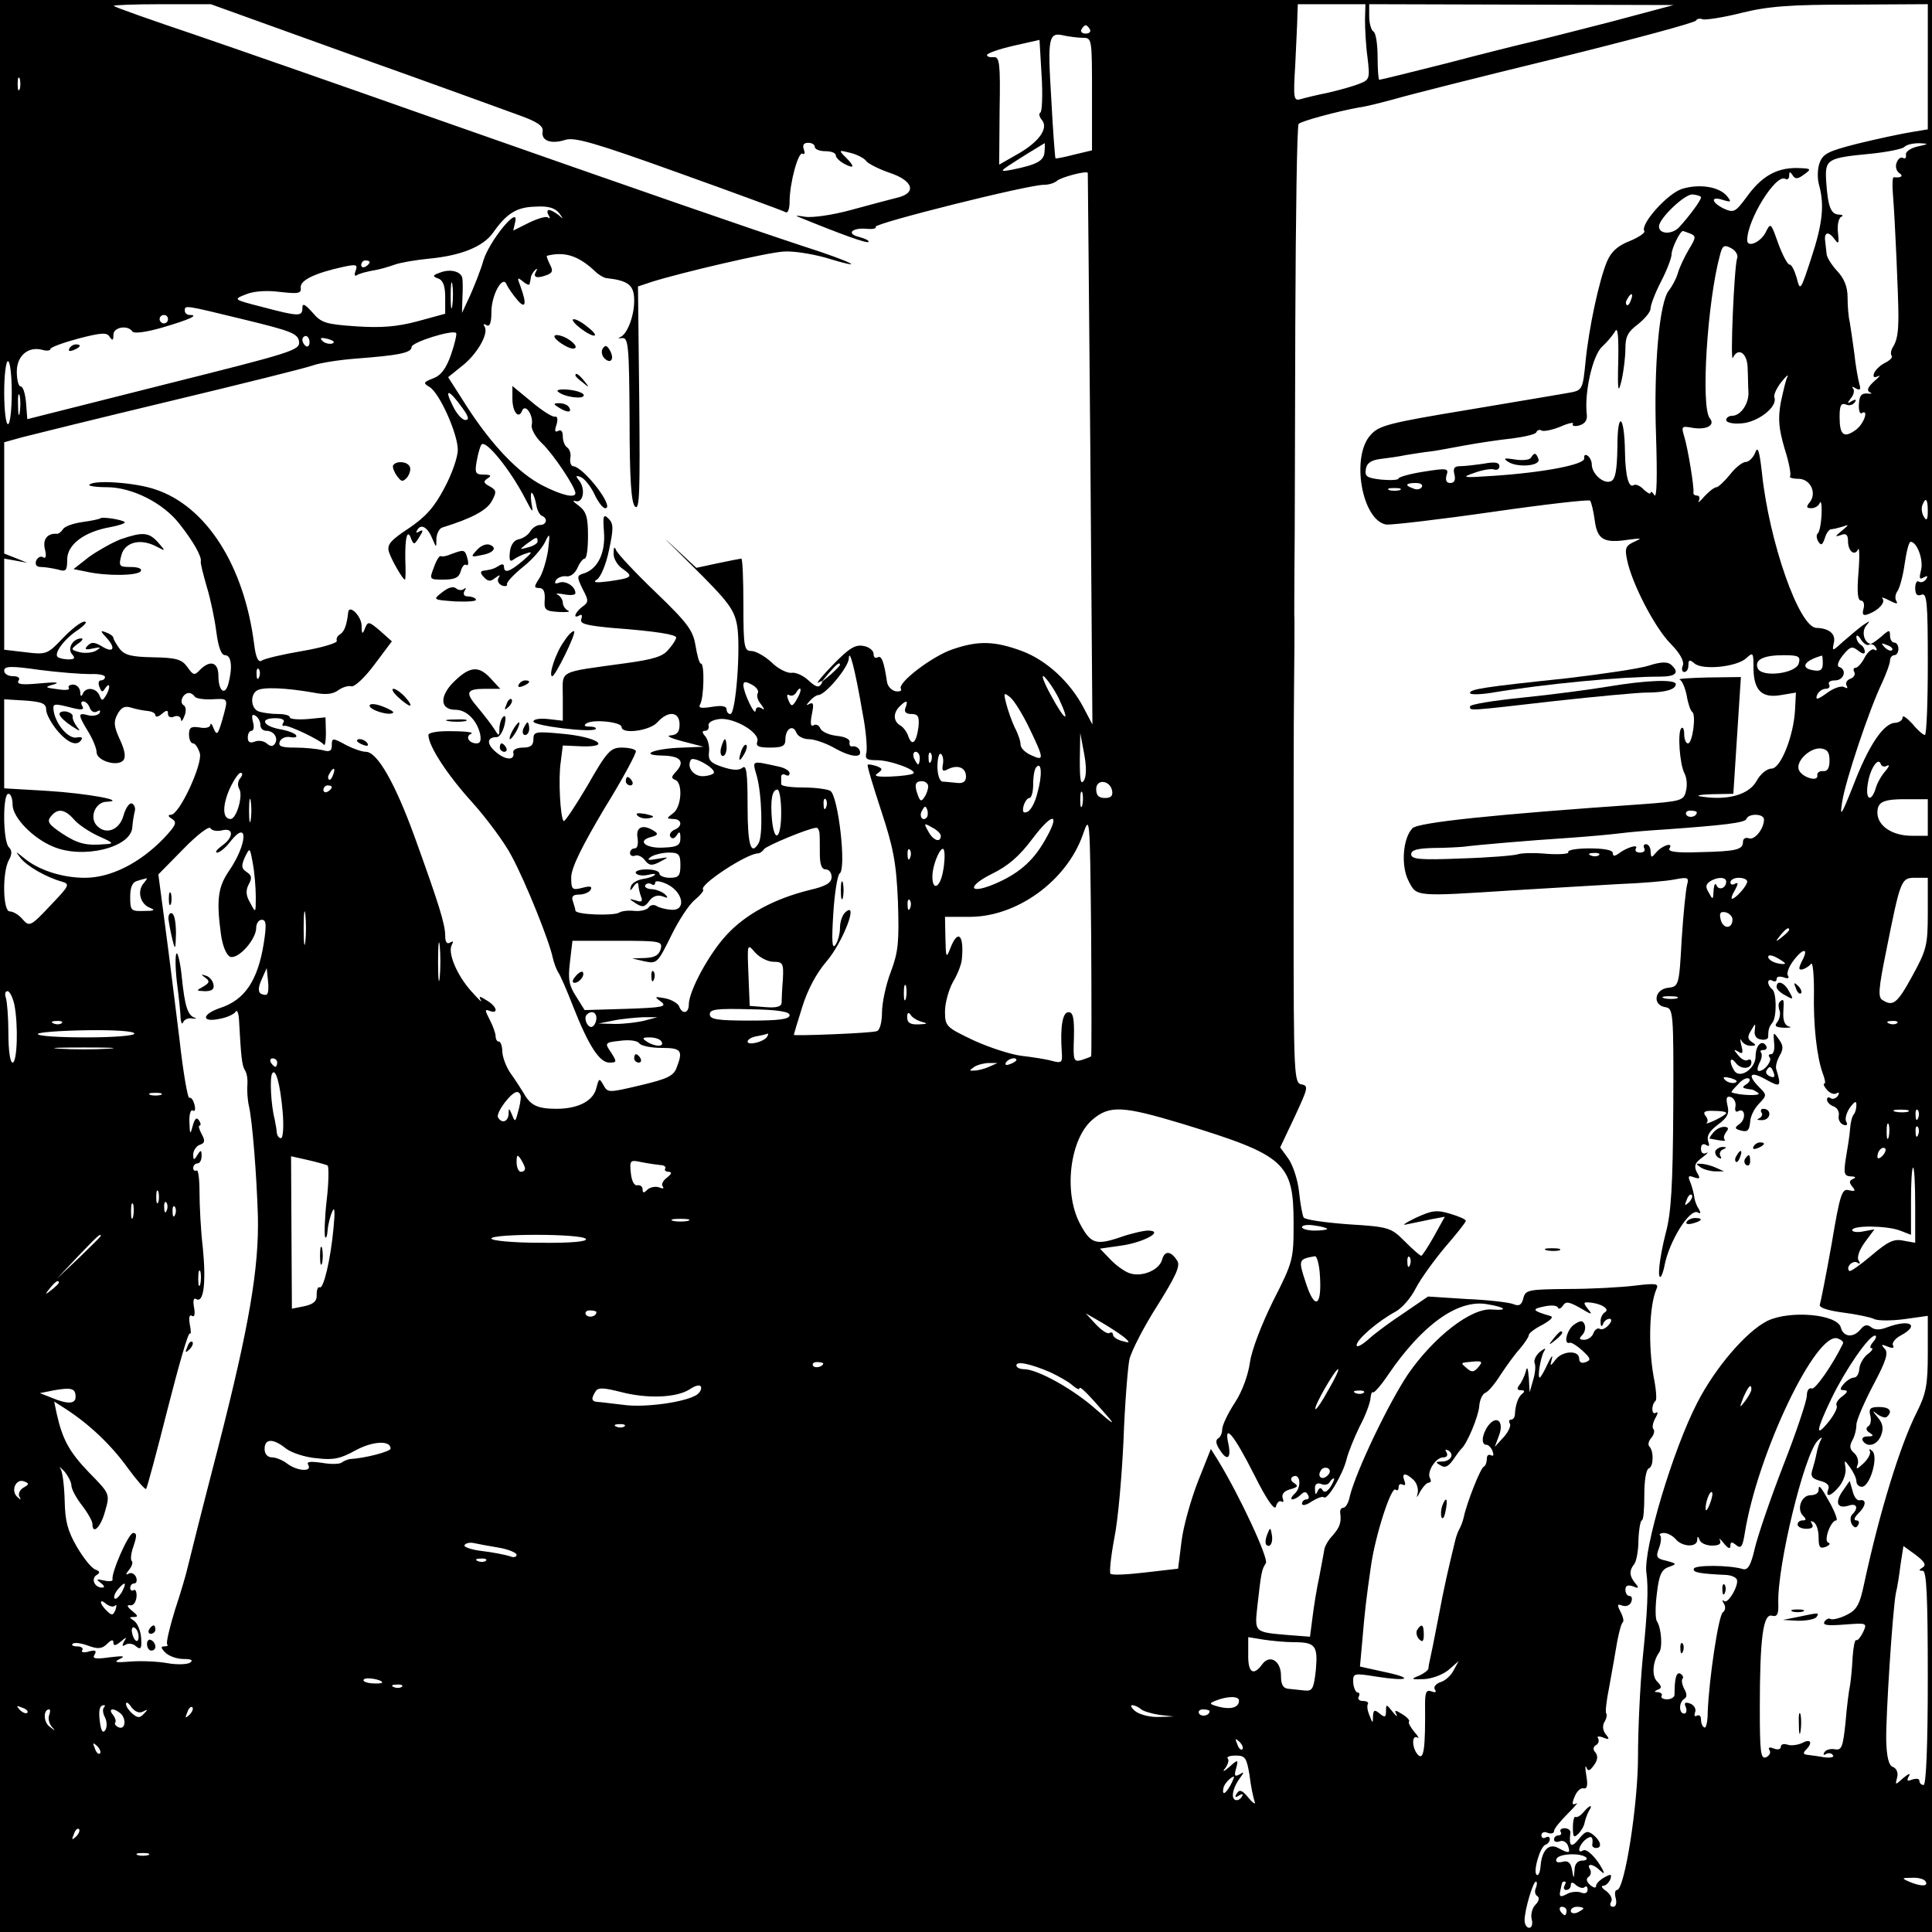 <?xml version="1.0" standalone="no"?>
<!DOCTYPE svg PUBLIC "-//W3C//DTD SVG 20010904//EN"
 "http://www.w3.org/TR/2001/REC-SVG-20010904/DTD/svg10.dtd">
<svg version="1.0" xmlns="http://www.w3.org/2000/svg"
 width="460pt" height="460pt" viewBox="0 0 460 460"
 preserveAspectRatio="xMidYMid meet">

<g transform="translate(0,460) scale(0.1,-0.1)"
fill="#000000" stroke="none">
<path d="M0 2300 l0 -2300 2300 0 2300 0 0 2300 0 2300 -2300 0 -2300 0 0
-2300z m838 2169 c186 -66 364 -131 397 -143 45 -16 59 -26 57 -39 -4 -22 20
-31 54 -20 22 7 71 -7 271 -79 134 -48 248 -90 253 -93 6 -4 10 8 10 25 0 44
21 121 31 114 5 -3 6 2 3 10 -4 11 0 16 10 16 9 0 16 -4 16 -10 0 -5 11 -10
25 -10 14 0 25 -4 25 -10 0 -5 9 -14 20 -20 25 -13 26 -7 3 16 -17 17 -16 17
12 10 16 -4 33 -13 37 -19 4 -6 29 -19 55 -28 58 -19 67 -49 18 -60 -16 -4
-65 -17 -109 -29 -44 -12 -92 -19 -110 -16 -17 3 -24 3 -16 0 108 -44 164 -64
168 -60 2 3 -8 8 -23 12 -32 8 -15 23 21 19 13 -1 21 1 19 5 -5 8 366 101 401
100 11 0 24 4 30 9 9 9 74 26 74 19 0 -2 3 -298 6 -658 l5 -655 -21 40 c-32
61 -88 113 -147 135 -65 24 -104 25 -165 4 -48 -16 -132 -80 -123 -94 3 -5 -3
-7 -12 -6 -10 2 -19 11 -21 22 -7 48 -13 64 -22 59 -6 -3 -10 0 -10 8 0 8 -11
17 -24 19 -20 4 -35 -6 -73 -45 -26 -27 -42 -46 -34 -42 10 6 12 4 6 -4 -5 -9
-13 -7 -30 9 -13 12 -31 20 -41 18 -9 -1 -31 9 -47 25 -16 15 -38 27 -48 27
-17 0 -19 9 -19 110 0 61 -2 110 -5 110 -2 0 -27 -5 -56 -11 l-51 -11 -57 53
c-32 30 -11 9 45 -46 89 -88 102 -106 109 -144 9 -52 -3 -211 -16 -211 -5 0
-9 5 -9 11 0 8 -12 10 -35 6 -26 -4 -33 -3 -28 6 9 15 11 97 2 97 -4 0 -9 19
-13 43 -6 36 -18 53 -95 127 -49 47 -91 92 -94 100 -4 10 -6 7 -6 -7 -1 -12 9
-29 21 -37 27 -19 24 -22 -32 -30 -31 -4 -40 -3 -29 4 9 5 22 36 29 70 11 52
11 63 -1 75 -12 12 -14 8 -11 -31 4 -49 -14 -88 -47 -99 -18 -5 -18 -8 -4 -37
15 -28 15 -32 -1 -43 -17 -13 -23 -30 -6 -20 5 3 7 0 4 -9 -4 -11 10 -15 73
-21 107 -8 153 -16 153 -23 0 -4 -8 -17 -18 -28 -13 -17 -36 -24 -102 -33
-165 -23 -150 -15 -150 -80 l0 -57 -35 4 c-19 2 -35 0 -35 -6 0 -10 138 -27
148 -18 3 3 -3 6 -14 6 -13 0 -15 3 -7 8 16 10 83 3 83 -9 0 -18 67 -9 85 11
26 29 53 26 53 -5 0 -18 -6 -25 -22 -26 -11 -1 2 -7 29 -14 l50 -13 -50 -2
c-67 -2 -107 -18 -47 -19 44 -1 54 -15 30 -40 -10 -11 -10 -14 0 -18 18 -7 15
-64 -5 -79 -17 -13 -17 -13 0 -14 21 0 23 -18 2 -26 -8 -4 -12 -11 -9 -16 4
-6 10 -5 15 3 7 11 9 9 9 -7 0 -16 -7 -21 -39 -22 -43 -3 -66 16 -31 25 16 4
18 8 8 14 -27 18 -45 10 -40 -16 2 -15 0 -25 -7 -25 -6 0 -11 -5 -11 -11 0 -6
6 -9 13 -6 6 2 17 -3 23 -12 10 -12 16 -13 35 -3 23 12 23 12 -6 7 -22 -4 -26
-3 -15 5 8 5 27 10 43 10 23 0 27 -4 27 -30 0 -25 -4 -30 -25 -30 -14 0 -25 5
-25 10 0 6 -14 10 -31 10 -16 0 -28 -4 -25 -9 3 -5 16 -7 29 -4 12 3 19 3 16
0 -3 -4 -16 -8 -29 -10 -13 -2 -26 -10 -28 -18 -3 -11 -1 -11 7 1 6 9 11 10
11 3 0 -6 3 -19 6 -27 5 -12 2 -15 -12 -10 -18 5 -18 5 0 -7 16 -10 21 -9 32
6 8 11 19 15 31 11 13 -5 15 -4 7 4 -6 6 -20 12 -32 13 -11 0 -18 5 -16 9 3 5
10 6 15 3 5 -4 9 -2 9 4 0 5 14 3 30 -5 38 -20 44 -64 7 -60 -13 1 -28 5 -34
9 -6 4 -15 2 -18 -3 -4 -6 -19 -10 -33 -9 -15 2 -32 0 -38 -4 -14 -8 -104 -5
-104 5 0 3 -3 13 -6 22 -4 11 0 16 14 16 12 0 24 5 28 11 5 9 -1 10 -20 5 -24
-6 -26 -4 -26 26 1 23 25 72 79 163 44 71 77 133 75 137 -3 5 -18 8 -34 8 -26
0 -35 -9 -81 -90 -29 -49 -55 -88 -57 -85 -8 8 -13 101 -7 140 l5 40 46 -2
c74 -2 33 23 -48 30 -63 6 -68 5 -68 -13 0 -15 -7 -20 -25 -20 -14 0 -24 -5
-23 -11 5 -20 -18 -20 -42 1 -22 19 -21 35 3 35 6 0 14 12 18 28 4 16 3 25 -2
21 -5 -3 -9 -15 -10 -27 0 -21 -1 -21 -12 -3 -7 11 -24 33 -39 51 -32 37 -28
45 19 45 l34 0 -24 26 c-29 31 -51 27 -91 -14 -30 -33 -27 -62 9 -62 25 0 50
-24 58 -57 3 -15 1 -23 -8 -23 -19 0 -28 17 -13 23 7 3 -13 6 -44 6 -34 1 -58
-3 -58 -9 0 -26 45 -95 104 -160 35 -39 78 -97 94 -128 34 -63 90 -203 98
-242 3 -13 9 -29 13 -35 4 -5 20 -41 35 -80 37 -94 63 -135 87 -135 18 0 18 2
4 24 -16 23 -15 24 22 28 22 3 41 0 45 -6 4 -6 28 -11 53 -11 47 0 52 -6 36
-47 -7 -20 -23 -27 -86 -42 -76 -18 -78 -18 -88 0 -10 18 -11 17 -17 -6 -7
-31 -43 -50 -95 -50 -45 0 -62 8 -78 37 -7 11 -20 32 -31 47 -10 14 -19 37
-20 51 0 14 -4 25 -8 25 -5 0 -8 6 -8 13 0 6 -6 24 -14 39 -12 23 -12 26 0 21
22 -8 17 11 -7 25 -17 11 -20 11 -14 0 4 -7 -6 3 -23 22 -35 39 -57 93 -46
111 4 8 3 9 -4 5 -8 -5 -12 1 -12 16 0 28 -16 78 -73 236 -47 129 -89 202
-116 202 -9 0 -29 7 -45 15 -35 19 -36 19 -36 -1 0 -12 -6 -15 -22 -10 -13 3
-42 6 -65 6 -33 0 -41 3 -37 14 3 8 14 13 25 11 11 -2 17 0 14 4 -2 5 -21 12
-40 15 -40 8 -47 26 -9 26 15 0 23 -4 19 -10 -4 -6 -3 -10 2 -8 10 2 86 -34
94 -45 3 -4 5 9 5 28 l-1 37 -42 -4 c-24 -2 -43 0 -43 4 0 5 -13 8 -29 8 -16
0 -36 3 -45 6 -19 7 -21 40 -4 50 14 9 71 6 134 -5 29 -6 47 -4 60 6 10 7 24
11 30 9 7 -3 32 20 55 51 l42 56 -28 25 c-27 23 -29 23 -36 6 -6 -16 -8 -14
-8 7 -1 23 -30 51 -32 31 -3 -29 -9 -46 -19 -52 -7 -4 -10 -11 -8 -16 1 -5
-35 -16 -82 -24 -47 -8 -90 -18 -97 -23 -8 -5 -14 7 -18 40 -24 187 -114 328
-236 368 -47 16 -145 23 -156 11 -4 -3 15 -6 41 -6 60 0 134 -37 173 -87 34
-43 54 -79 51 -90 -1 -4 6 -31 14 -59 9 -29 19 -77 23 -108 5 -38 12 -56 21
-56 15 0 18 -29 8 -67 -8 -31 -24 -19 -24 18 0 32 -19 39 -44 14 -13 -14 -16
-13 -30 7 -13 18 -26 22 -81 23 -52 1 -68 5 -80 20 -8 11 -15 23 -15 26 0 4
-8 10 -17 13 -15 6 -15 4 2 -14 22 -25 14 -36 -14 -18 -16 9 -23 10 -32 1 -9
-9 -6 -11 12 -7 19 4 21 3 8 -5 -8 -5 -26 -7 -39 -4 -22 6 -22 7 -5 20 11 7
14 13 9 13 -20 0 -34 -23 -23 -37 9 -10 7 -13 -8 -13 -11 0 -23 3 -26 6 -9 9
17 44 50 65 15 11 22 19 14 19 -8 0 -31 -18 -52 -40 -36 -38 -39 -39 -88 -33
l-51 6 0 109 0 108 28 -5 27 -5 -27 11 -28 11 0 133 0 132 43 12 c23 6 181 45
352 86 171 41 324 79 340 85 17 6 62 13 100 16 106 8 135 14 135 28 0 11 98
42 106 33 2 -2 -3 -25 -12 -51 -12 -34 -24 -50 -43 -57 -23 -9 -24 -11 -9 -20
24 -13 68 -112 68 -150 0 -17 -14 -58 -32 -91 -24 -46 -45 -69 -85 -96 -44
-29 -52 -39 -47 -56 6 -19 33 -66 38 -66 2 0 2 21 1 48 -1 52 5 75 14 49 6
-15 8 -14 19 4 10 15 10 19 1 14 -8 -5 -10 -4 -5 4 9 15 25 5 36 -23 9 -21 9
-21 9 2 1 12 7 24 14 26 71 22 106 41 118 63 12 22 11 26 -5 35 -15 8 -16 12
-5 19 10 6 8 9 -9 9 -20 0 -22 4 -17 32 3 17 8 35 11 39 9 15 69 -59 105 -129
18 -35 19 -35 14 -8 -2 16 -1 26 2 22 4 -4 8 -17 10 -29 2 -12 8 -23 13 -25
15 -6 12 -22 -5 -22 -7 0 -18 -7 -23 -16 -5 -8 -17 -16 -27 -18 -11 -2 -19
-13 -21 -30 -2 -20 0 -25 9 -18 7 5 21 12 32 15 14 5 11 0 -10 -18 -32 -27
-45 -31 -45 -14 0 6 -5 7 -12 2 -13 -8 -18 -9 -38 -12 -7 -1 -6 -7 2 -15 10
-11 16 -11 27 -2 11 8 13 8 8 0 -4 -7 0 -14 8 -18 8 -3 14 -1 12 3 -1 5 16 23
38 41 22 17 45 44 52 58 12 25 13 24 8 -18 -4 -25 -13 -55 -21 -67 -13 -20
-13 -23 0 -23 10 0 14 -9 13 -27 -2 -25 1 -28 33 -30 19 -1 29 0 23 3 -7 3
-13 12 -13 19 0 7 -6 16 -12 19 -7 3 -1 4 15 1 15 -3 27 -2 27 3 0 16 -23 30
-38 25 -10 -4 -13 -2 -8 6 4 6 15 10 24 9 10 -2 21 7 27 20 5 12 13 22 17 22
5 0 8 24 8 54 0 45 -4 58 -22 72 -13 9 -16 14 -8 11 19 -6 25 30 8 50 -8 10
-7 12 5 7 8 -3 23 -21 32 -40 9 -19 20 -34 26 -34 24 0 -50 97 -76 100 -5 0
-9 9 -7 20 2 10 -2 21 -8 25 -5 3 -10 15 -10 26 0 12 -4 17 -11 13 -8 -4 -9 0
-4 15 4 13 2 20 -3 19 -6 -2 -31 14 -56 35 l-46 38 0 -30 c0 -32 15 -50 23
-29 8 19 28 -12 23 -34 -2 -9 9 -29 25 -44 27 -26 79 -104 79 -118 0 -13 -33
-5 -78 18 -57 29 -121 96 -181 189 l-44 69 31 25 c37 28 66 78 56 95 -4 7 -3
8 4 4 8 -5 12 5 12 31 0 41 27 89 36 66 3 -7 14 -23 24 -35 21 -26 25 -13 10
28 -9 24 -9 25 5 14 8 -7 16 -10 16 -6 1 3 2 10 3 15 0 5 5 13 10 18 5 5 6 3
2 -4 -8 -14 3 -17 28 -7 12 5 13 10 5 25 -5 10 -8 19 -7 20 43 11 76 0 116
-38 7 -7 19 -14 25 -15 54 -6 67 -17 67 -54 0 -37 -17 -81 -34 -87 -6 -2 -4
-3 5 -2 15 2 17 -17 18 -193 0 -145 4 -199 13 -208 11 -11 12 37 10 255 l-3
269 33 11 c70 22 275 70 313 72 22 2 66 -5 99 -14 108 -33 67 -11 -52 27 -130
43 -362 123 -897 311 -198 70 -445 156 -550 192 -104 35 -192 66 -194 69 -2 2
49 4 113 4 l118 0 336 -121z m2412 84 c0 -21 2 -62 6 -90 6 -51 5 -53 -21 -63
-15 -6 -48 -15 -74 -21 -25 -5 -54 -12 -64 -15 -17 -5 -18 1 -13 83 2 48 5
100 5 116 l1 27 80 0 81 0 -1 -37z m585 -5 c-82 -21 -168 -43 -190 -48 -22 -5
-111 -27 -198 -50 -87 -22 -160 -40 -163 -40 -2 0 -4 24 -4 54 0 30 -4 58 -10
61 -5 3 -10 19 -10 36 l0 29 363 -1 362 -1 -150 -40z m755 -107 l0 -149 -42
-7 c-24 -4 -80 -16 -125 -27 -71 -18 -83 -24 -91 -47 -5 -14 -5 -37 -1 -51 13
-47 9 -91 -18 -173 -26 -80 -27 -81 -35 -49 -5 17 -12 32 -17 32 -5 0 -17 23
-27 50 -18 51 -18 51 -31 25 -13 -23 -43 -35 -43 -17 0 49 69 160 91 146 5 -3
9 1 9 8 0 10 2 10 8 1 6 -10 12 -10 28 2 18 13 17 14 -19 15 -49 0 -84 -21
-119 -70 -26 -35 -30 -37 -53 -27 -31 15 -33 31 -3 21 20 -6 21 -5 10 9 -19
23 -67 30 -108 17 -35 -12 -99 -84 -89 -100 3 -4 -13 -15 -35 -24 -28 -11 -44
-25 -54 -49 -19 -46 -43 -158 -51 -239 -6 -62 -8 -67 -33 -72 -15 -3 -124 -21
-242 -41 -194 -32 -217 -38 -237 -61 -47 -52 -20 -204 38 -213 13 -1 126 12
251 30 125 18 230 30 234 27 3 -4 8 -25 11 -47 6 -46 22 -55 80 -46 32 4 34 4
14 -5 -20 -9 -23 -15 -17 -43 11 -55 65 -160 103 -199 23 -23 33 -42 30 -52
-4 -9 -2 -16 3 -16 6 0 10 7 10 16 0 14 3 14 15 4 20 -16 100 -8 123 13 16 15
17 13 17 -22 0 -54 19 -74 65 -66 l36 6 -2 -40 c-3 -62 -34 -141 -56 -141 -11
0 -27 -13 -36 -30 -18 -32 -68 -46 -128 -37 -19 2 -11 5 22 6 l51 1 9 139 9
139 -78 -1 c-43 -1 -73 -3 -68 -5 6 -2 13 -19 17 -38 3 -19 9 -36 13 -39 10
-6 1 -75 -10 -75 -5 0 -9 10 -9 22 0 12 -3 18 -7 14 -9 -9 -4 -86 8 -108 5
-10 7 -28 3 -42 -5 -22 -11 -24 -107 -31 -347 -24 -530 -43 -544 -57 -23 -24
-28 -90 -9 -126 19 -37 14 -37 246 -22 85 5 199 12 253 15 54 2 114 7 134 11
31 6 35 5 30 -12 -3 -11 -9 -69 -13 -131 -6 -111 -7 -112 -33 -115 -32 -4 -37
-41 -6 -46 19 -3 20 -10 19 -240 -1 -184 -5 -251 -18 -298 -15 -59 -21 -113
-11 -103 2 3 6 14 8 25 11 59 61 139 80 127 6 -4 7 -1 2 8 -5 7 -10 20 -11 29
-1 8 -5 24 -9 34 -7 16 -5 18 8 13 15 -5 16 -3 7 12 -7 15 -5 22 13 35 12 9
16 14 10 11 -8 -4 -13 0 -13 10 0 10 5 13 12 9 8 -5 9 -2 5 9 -4 12 3 24 23
39 23 17 28 27 23 46 -4 18 -2 23 8 20 8 -3 13 -13 11 -23 -2 -9 1 -14 6 -11
17 10 20 -18 4 -30 -13 -9 -12 -12 4 -16 15 -4 19 1 21 20 0 13 10 33 21 44
19 20 19 21 1 39 -30 30 -22 40 15 19 36 -20 38 -18 25 25 -2 6 2 20 8 31 10
17 9 25 -2 40 -13 18 -13 17 -11 -8 2 -16 -1 -28 -7 -28 -6 0 -7 -3 -4 -7 8
-7 -11 -33 -25 -33 -5 0 -4 8 1 19 6 10 7 21 4 25 -3 3 -1 6 6 6 7 0 9 5 6 10
-10 16 -25 1 -25 -25 0 -30 -38 -55 -51 -34 -13 21 -10 36 4 18 12 -16 37 -15
37 2 0 6 -4 8 -9 5 -5 -3 -15 2 -22 11 -12 14 -12 16 0 9 10 -7 12 -3 7 15 -3
13 -3 18 0 12 3 -7 13 -13 22 -13 14 0 14 2 3 9 -10 7 -11 13 -2 27 11 19 11
19 9 0 -2 -11 4 -20 15 -21 9 -2 17 1 17 6 0 18 2 24 10 34 11 14 10 74 -1 80
-5 4 -9 11 -9 16 0 6 5 7 10 4 6 -3 10 -2 10 4 0 6 7 7 17 4 10 -4 14 -2 10 4
-4 6 3 23 14 37 24 31 36 28 19 -3 -8 -17 -8 -21 2 -19 7 2 16 8 20 13 4 6 7
-24 7 -65 -2 -81 7 -158 21 -196 5 -13 7 -24 4 -24 -4 0 -1 -7 6 -15 7 -8 17
-12 23 -8 6 3 7 1 3 -6 -4 -6 -12 -9 -17 -6 -5 4 -9 2 -9 -3 0 -6 7 -13 15
-16 9 -3 15 -13 13 -22 -2 -9 3 -19 11 -22 8 -3 11 0 7 7 -4 6 0 21 8 33 12
16 16 18 16 7 0 -9 -3 -19 -6 -22 -4 -4 -8 -19 -9 -34 -1 -16 -6 -47 -10 -70
-6 -38 -4 -43 12 -44 11 0 13 -3 5 -6 -9 -4 -10 -8 -2 -18 9 -11 7 -12 -8 -9
-16 5 -21 -8 -41 -128 -13 -73 -26 -138 -28 -144 -3 -7 17 -14 54 -19 32 -4
65 -11 74 -15 8 -5 41 -5 72 -1 l57 8 0 -89 c0 -75 -4 -96 -26 -140 -40 -79
-89 -239 -125 -406 -11 -53 -18 -65 -42 -77 -16 -8 -33 -12 -38 -10 -4 3 -11
0 -15 -6 -5 -9 8 -10 48 -7 53 4 54 4 44 -18 -6 -12 -13 -21 -16 -19 -4 2 -7
-16 -9 -40 -1 -24 -4 -54 -6 -67 -3 -13 -8 -53 -11 -90 -6 -57 -9 -66 -25 -63
-10 2 -22 -1 -25 -7 -4 -6 -2 -8 4 -4 6 3 13 2 16 -3 4 -5 -6 -7 -21 -5 -16 3
-34 5 -41 6 -9 1 -9 5 -2 12 17 17 11 27 -9 16 -11 -5 -27 -7 -35 -4 -9 3 -16
1 -16 -5 0 -6 -7 -8 -17 -4 -10 4 -14 2 -10 -4 4 -6 0 -13 -8 -17 -13 -5 -15
12 -15 117 0 167 8 226 29 220 12 -3 16 3 15 29 -3 89 62 356 94 388 8 8 12 9
8 3 -4 -7 -9 -22 -11 -34 -2 -11 -7 -29 -10 -39 -5 -15 0 -21 19 -26 16 -4 23
-11 19 -20 -8 -21 7 -17 27 8 10 13 16 32 14 43 -3 20 -3 20 11 1 8 -11 15
-26 15 -33 0 -7 6 -13 13 -13 19 0 40 71 25 85 -7 6 -9 6 -6 0 3 -5 -4 -19
-15 -29 -16 -15 -19 -16 -14 -3 3 8 -1 21 -8 27 -11 9 -12 17 -5 30 6 10 10
27 10 38 0 10 18 52 40 94 31 58 37 78 27 87 -9 10 -8 11 7 5 12 -5 17 -4 13
3 -3 5 5 16 18 23 47 25 23 40 -31 20 -18 -7 -30 -7 -39 0 -9 7 -16 6 -25 -5
-17 -21 -41 -19 -47 4 -8 32 -121 42 -175 16 -50 -25 -124 -111 -167 -195 -58
-112 -129 -350 -121 -405 5 -36 3 -88 -9 -205 -6 -63 -11 -168 -11 -232 0
-115 -32 -318 -50 -318 -5 0 -6 -9 -3 -20 3 -12 0 -20 -6 -20 -7 0 -9 5 -5 12
4 6 -1 17 -11 25 -11 7 -14 13 -8 13 6 0 13 7 17 15 4 13 2 14 -14 5 -11 -6
-20 -15 -20 -21 0 -5 -6 -4 -14 3 -9 8 -10 15 -4 19 6 4 7 12 4 18 -10 15 7
14 23 -2 11 -10 12 -9 6 3 -15 28 -38 50 -46 44 -15 -9 -10 13 6 26 14 11 19
7 16 -13 0 -4 4 -7 9 -7 15 0 12 16 -6 31 -14 11 -19 10 -35 -10 -18 -22 -24
-17 -20 15 1 6 -5 11 -14 11 -8 0 -12 -4 -9 -9 3 -4 0 -8 -5 -8 -6 0 -11 -4
-11 -10 0 -5 6 -7 14 -4 7 3 16 -2 19 -10 7 -19 3 -20 -23 -6 -22 12 -39 -5
-42 -43 -1 -14 -5 -24 -9 -21 -10 6 8 68 21 72 6 2 10 8 10 13 0 6 -5 7 -10 4
-5 -3 -10 -1 -10 5 0 7 7 10 15 6 8 -3 15 -1 15 4 0 6 15 24 33 42 17 17 26
28 20 24 -10 -5 -11 -1 -4 16 5 13 15 22 21 20 9 -2 11 7 7 30 -3 18 -3 27 0
20 4 -10 8 -9 18 5 9 12 10 22 4 30 -7 7 -6 14 1 18 6 3 8 11 5 16 -4 5 2 6
12 2 15 -6 16 -4 6 8 -7 9 -8 20 -3 29 5 8 7 17 4 21 -2 4 1 31 7 60 5 30 12
65 14 79 7 44 14 73 19 78 3 2 0 14 -6 25 -8 16 -8 19 5 14 9 -3 18 1 21 9 3
8 1 14 -4 14 -6 0 -10 7 -10 15 0 10 6 12 18 8 14 -6 15 -4 5 8 -14 17 -14 30
-2 45 5 6 10 32 10 57 1 26 5 47 8 47 4 0 6 27 6 60 0 35 4 61 11 64 11 4 12
41 1 52 -4 4 -2 13 5 21 6 7 8 16 5 20 -4 3 -2 15 4 26 7 12 7 17 1 13 -10 -6
-11 19 0 29 3 3 1 29 -5 58 -13 75 -10 169 7 208 6 13 -1 14 -51 8 -32 -4
-104 -8 -159 -8 -95 -1 -102 -2 -107 -22 -4 -16 -10 -20 -24 -14 -10 4 -60 10
-110 12 l-93 6 -57 -39 c-32 -21 -70 -49 -85 -63 -16 -14 -28 -20 -28 -14 0
14 52 58 91 79 16 8 38 33 50 57 12 23 44 67 70 98 27 31 49 59 49 62 0 4 -17
11 -37 17 -33 10 -44 8 -83 -10 -25 -12 -34 -19 -20 -15 14 3 40 8 58 12 l32
6 -26 -47 c-14 -25 -28 -46 -30 -46 -3 0 -20 15 -39 34 -33 33 -37 35 -135 41
-55 4 -103 11 -106 16 -3 5 -8 32 -11 61 -3 29 -15 65 -26 80 l-19 26 35 74
c31 67 33 73 16 76 -18 3 -19 21 -19 405 0 221 0 463 1 537 1 74 1 146 1 160
-1 14 0 72 0 130 1 58 1 317 2 577 1 259 4 474 8 478 7 7 93 30 143 39 17 2
55 12 85 20 30 9 204 53 385 97 182 45 331 85 333 90 2 4 9 6 16 3 6 -2 48 4
91 15 64 16 117 20 263 20 l182 1 0 -149z m-1995 89 c3 -5 -1 -10 -10 -10 -9
0 -13 5 -10 10 3 6 8 10 10 10 2 0 7 -4 10 -10z m-17 -20 c22 0 22 -2 22 -134
l0 -134 -42 -10 c-23 -6 -43 -10 -45 -9 -1 2 -6 65 -10 142 -9 147 -7 160 32
150 11 -2 30 -5 43 -5z m-101 -178 c-4 -2 -3 -10 4 -18 16 -20 -8 -53 -60 -82
l-42 -24 1 129 c2 112 0 128 -14 127 -9 -1 -16 1 -16 5 0 4 28 14 63 22 l62
14 5 -85 c3 -47 1 -87 -3 -88z m-2430 56 c-3 -7 -5 -2 -5 12 0 14 2 19 5 13 2
-7 2 -19 0 -25z m2440 -149 c-1 -22 -18 -31 -77 -43 -33 -6 -32 -5 20 28 30
19 56 34 57 35 1 1 1 -8 0 -20z m2078 12 c-17 -4 -29 -13 -27 -20 1 -7 -2 -10
-7 -7 -5 3 -12 -2 -15 -11 -4 -9 -1 -20 6 -25 11 -7 5 -12 -13 -10 -3 1 -4
-18 -2 -41 5 -61 13 -246 13 -287 0 -43 -3 -61 -14 -78 -4 -7 -5 -16 -2 -19 3
-4 -4 -11 -16 -17 -12 -6 -23 -17 -26 -25 -3 -9 0 -11 9 -7 8 4 4 -1 -9 -12
-15 -14 -18 -22 -10 -26 7 -3 4 -4 -6 -3 -14 1 -19 -5 -20 -25 -1 -14 2 -24 6
-22 19 12 6 -26 -14 -40 -28 -20 -38 -12 -38 31 0 27 3 34 15 30 8 -4 17 -1
21 5 5 7 2 8 -7 3 -11 -7 -12 -6 -2 7 7 8 9 19 5 23 -4 5 -1 5 7 0 10 -5 12
-3 8 11 -3 11 -9 43 -12 73 -4 30 -9 63 -11 75 -3 12 -5 38 -5 58 0 25 -8 45
-25 63 -13 14 -25 33 -25 41 -1 7 -2 20 -3 27 -4 23 6 28 20 10 12 -16 13 -15
10 14 -2 18 2 34 8 37 6 2 3 5 -6 5 -19 1 -26 19 -30 80 -3 52 2 55 107 65 38
4 74 11 79 16 6 6 21 9 36 9 23 -1 23 -2 -5 -8z m-515 -121 c0 -7 -28 -45 -52
-71 -17 -18 -48 -17 -48 2 0 19 62 78 80 76 11 -1 20 -4 20 -7z m-2719 -37
c11 -15 11 -16 -1 -5 -8 6 -18 12 -23 12 -4 0 -5 -6 -1 -12 4 -7 4 -10 -1 -6
-4 4 -24 -2 -45 -12 l-38 -19 5 22 c8 39 -62 -47 -76 -93 -6 -22 -21 -59 -31
-82 l-20 -43 1 35 c1 19 1 40 0 46 -1 17 -28 25 -53 15 -18 -6 -19 -9 -5 -14
12 -4 17 -18 17 -45 l0 -39 -66 -18 c-49 -13 -86 -16 -146 -12 -72 5 -83 8
-104 33 -18 20 -24 23 -24 11 0 -21 -8 -21 -95 2 -70 18 -70 18 -40 30 19 8
50 10 81 6 45 -5 52 -4 50 11 -1 17 34 34 103 49 29 6 33 5 28 -9 -4 -10 -3
-15 3 -11 6 4 23 8 38 11 15 2 38 9 52 14 14 5 50 11 80 14 76 7 130 28 154
62 33 47 57 61 101 62 30 2 46 -3 56 -15z m2693 -49 c15 -6 14 -10 -3 -38 -10
-17 -22 -42 -26 -56 -4 -14 -14 -32 -21 -41 -23 -26 -37 -181 -31 -348 3 -94
2 -149 -4 -140 -5 8 -9 10 -9 6 0 -5 -7 -1 -16 7 -8 9 -19 14 -24 11 -12 -8
-20 21 -21 78 -1 89 -18 102 -18 14 -1 -59 -5 -79 -16 -83 -17 -7 -45 18 -45
40 0 8 -5 18 -10 21 -6 4 -9 1 -8 -6 3 -15 -96 -34 -217 -42 -73 -5 -77 -4
-45 7 19 7 41 11 48 8 6 -2 12 1 12 8 0 9 -11 11 -37 6 -21 -3 -46 -6 -57 -6
-13 0 -17 -5 -13 -20 3 -13 0 -20 -10 -20 -9 0 -12 6 -9 18 6 17 2 18 -54 9
-33 -5 -60 -13 -60 -16 0 -4 -18 -5 -41 -3 -34 4 -40 7 -37 25 2 14 12 21 33
24 17 2 46 6 65 10 19 3 44 7 55 8 11 1 47 8 80 14 33 6 85 14 115 17 30 4 57
10 58 15 2 5 8 7 12 4 5 -3 25 1 45 9 20 9 33 11 30 7 -3 -5 4 -7 15 -4 14 4
20 13 18 27 -6 51 14 141 37 161 12 11 26 28 31 37 6 10 8 -15 7 -70 -2 -75 0
-81 8 -47 5 22 9 56 9 75 0 29 6 40 30 58 16 13 30 29 30 38 0 8 11 37 25 64
14 27 25 56 25 65 0 13 20 55 27 55 1 0 9 -3 17 -6z m112 -59 c-7 -20 -17
-253 -10 -237 12 26 34 12 35 -23 1 -19 1 -46 2 -59 1 -28 -19 -56 -39 -56 -8
0 -14 -5 -14 -10 0 -6 16 -10 37 -8 39 3 85 39 78 61 -3 6 5 23 16 37 11 14
18 20 15 13 -4 -6 -10 -34 -16 -61 -7 -39 -5 -62 9 -110 11 -34 16 -63 13 -66
-3 -3 6 -6 20 -6 29 0 45 -35 26 -57 -8 -10 -7 -13 5 -13 8 0 18 6 20 13 3 6
5 -6 4 -28 -1 -22 -5 -42 -9 -45 -4 -3 -3 -12 1 -19 7 -11 10 -9 16 8 3 11 10
21 15 21 5 0 17 3 27 6 16 6 16 5 -2 -10 -16 -13 -17 -15 -2 -10 12 5 17 1 17
-14 0 -25 16 -37 24 -20 3 7 4 -17 1 -54 -4 -48 -2 -68 6 -68 6 0 9 -9 6 -19
-4 -15 -1 -18 12 -13 24 9 41 28 33 37 -4 4 4 2 17 -5 16 -8 21 -9 16 -1 -4 7
-2 17 3 24 5 7 13 36 17 65 4 28 10 52 14 52 15 0 31 -42 25 -67 -5 -20 -4
-24 6 -18 9 5 11 4 6 -4 -4 -6 -12 -9 -17 -6 -5 4 -9 -4 -9 -15 0 -16 5 -20
15 -16 13 5 15 -18 15 -164 0 -94 -3 -170 -7 -170 -4 0 -18 12 -30 27 -13 14
-23 21 -23 15 0 -7 -8 -12 -17 -13 -28 0 -64 -54 -100 -148 -29 -73 -33 -79
-27 -41 7 49 65 222 95 284 10 22 19 46 19 53 0 7 5 13 10 13 6 0 10 7 10 15
0 8 -4 15 -10 15 -5 0 -10 7 -10 17 0 14 -2 14 -21 -3 -12 -10 -23 -18 -26
-17 -15 4 -21 29 -10 43 11 13 10 13 -8 1 -11 -8 -32 -26 -47 -39 -25 -23 -26
-23 -22 -4 6 22 -10 36 -41 37 -41 0 -113 205 -130 370 -6 53 -10 64 -16 47
-5 -12 -15 -22 -23 -22 -7 0 -24 -13 -37 -30 -13 -16 -28 -30 -32 -30 -5 0
-18 -10 -29 -22 -11 -13 -17 -17 -13 -10 3 6 1 12 -4 12 -6 0 -10 3 -9 8 2 11
-13 104 -22 133 -7 23 -6 25 16 21 36 -7 59 5 45 22 -22 26 -6 278 24 388 6
24 10 26 27 17 11 -6 17 -17 14 -24z m-3256 -9 c0 -3 -4 -8 -10 -11 -5 -3 -10
-1 -10 4 0 6 5 11 10 11 6 0 10 -2 10 -4z m197 -103 c-2 -16 -4 -5 -4 22 0 28
2 40 4 28 2 -13 2 -35 0 -50z m2806 12 c-3 -9 -8 -14 -10 -11 -3 3 -2 9 2 15
9 16 15 13 8 -4z m-3301 -46 c111 -27 127 -33 130 -52 3 -21 -15 -26 -322
-103 l-325 -82 -3 39 c-2 22 -7 39 -13 39 -5 0 -9 16 -9 35 0 38 27 61 61 52
10 -3 19 -2 19 2 0 4 30 15 67 25 54 14 68 15 74 4 7 -10 9 -9 9 5 0 18 34 24
45 8 3 -6 33 -2 71 9 65 19 89 30 66 30 -7 0 -12 5 -12 10 0 14 -2 14 142 -21z
m-182 1 c0 -5 -4 -10 -10 -10 -5 0 -10 5 -10 10 0 6 5 10 10 10 6 0 10 -4 10
-10z m337 -55 c0 -8 -4 -12 -9 -9 -4 3 -8 9 -8 15 0 5 4 9 8 9 5 0 9 -7 9 -15z
m54 -3 c-7 -2 -18 1 -23 6 -8 8 -4 9 13 5 13 -4 18 -8 10 -11z m-763 -117 c0
-41 -4 -75 -9 -75 -5 0 -9 34 -9 75 0 41 4 75 9 75 5 0 9 -34 9 -75z m19 -47
c-2 -13 -4 -5 -4 17 -1 22 1 32 4 23 2 -10 2 -28 0 -40z m1053 12 c16 -22 18
-30 8 -30 -8 0 -22 16 -31 36 -20 40 -8 37 23 -6z m2285 -190 c-3 -5 -12 -7
-20 -3 -21 7 -19 13 6 13 11 0 18 -4 14 -10z m-52 -7 c-7 -2 -19 -2 -25 0 -7
3 -2 5 12 5 14 0 19 -2 13 -5z m1257 -50 c0 -21 -3 -24 -9 -14 -5 8 -7 20 -4
28 8 21 13 15 13 -14z m-3310 -72 c0 -5 -10 -11 -22 -14 -22 -6 -22 -6 -4 8
23 17 26 18 26 6z m3170 -246 c5 3 12 0 16 -6 4 -7 3 -9 -3 -6 -5 4 -16 -5
-23 -18 -7 -14 -17 -25 -22 -25 -5 0 -6 -5 -3 -10 3 -6 -1 -13 -9 -16 -9 -3
-13 -11 -9 -17 3 -6 1 -7 -6 -3 -6 4 -25 -2 -41 -14 -22 -16 -28 -17 -24 -6 3
9 13 16 21 16 8 0 11 5 8 10 -3 6 3 10 14 10 22 0 29 26 10 32 -6 2 -3 13 9
28 17 21 22 22 36 11 10 -8 16 -9 16 -3 0 6 -4 14 -10 17 -5 3 -10 12 -10 18
0 7 5 4 11 -6 6 -9 14 -15 19 -12z m55 -13 c-3 -3 -11 0 -18 7 -9 10 -8 11 6
5 10 -3 15 -9 12 -12z m-2451 -151 c8 -40 11 -82 9 -92 -4 -16 0 -19 25 -19
33 0 99 -25 86 -32 -5 -3 -29 -6 -54 -7 -32 -1 -41 1 -30 8 12 9 12 11 -3 17
-10 3 -19 5 -21 3 -2 -2 13 -51 32 -109 29 -88 36 -123 40 -217 3 -96 1 -119
-17 -167 -12 -31 -21 -75 -21 -97 0 -22 -5 -42 -12 -44 -11 -5 -198 -12 -198
-9 0 1 9 31 20 66 13 42 34 81 58 109 38 44 77 144 46 118 -8 -6 -14 -23 -14
-38 0 -14 -5 -33 -11 -41 -8 -11 -9 10 -5 74 3 49 10 92 15 96 17 10 -3 185
-22 197 -7 4 -36 8 -64 8 -29 0 -53 3 -53 8 0 4 0 12 0 18 0 5 5 7 10 4 6 -3
10 -2 10 4 0 6 -12 13 -27 16 -65 14 -62 16 -51 -23 12 -43 15 -143 4 -160
-18 -30 -26 -5 -26 89 0 80 -3 99 -12 91 -9 -7 -24 -6 -48 2 -28 9 -34 16 -32
34 2 13 -2 30 -8 38 -9 10 -9 14 -1 14 6 0 10 6 8 13 -1 7 10 13 26 15 35 4
98 -33 90 -54 -4 -11 4 -14 31 -14 29 0 36 4 36 19 0 26 18 37 26 17 3 -9 17
-16 30 -16 13 0 39 -9 59 -20 40 -23 69 -26 62 -7 -2 6 -10 11 -16 10 -6 -2
-10 3 -8 10 1 7 -11 13 -31 15 -18 2 -36 10 -39 18 -3 7 -10 11 -16 7 -7 -4
-8 5 -4 26 5 24 4 30 -6 25 -8 -5 -8 -3 1 7 7 8 16 14 20 14 17 0 72 66 73 87
1 27 15 -25 33 -131z m2229 120 c-6 -25 -89 -35 -98 -12 -8 20 13 31 62 31 36
0 40 -3 36 -19z m57 -1 c0 -15 -6 -19 -22 -16 -33 5 -23 23 20 35 1 1 2 -8 2
-19z m-4126 -25 c20 1 36 -2 36 -7 0 -4 -4 -8 -10 -8 -5 0 -7 -7 -3 -16 5 -13
7 -13 14 -2 5 7 9 9 9 3 0 -5 -4 -16 -9 -23 -7 -11 -9 -11 -14 2 -8 19 -33 21
-40 4 -3 -8 -6 -6 -6 5 -1 9 -8 17 -17 17 -8 0 -13 -4 -10 -8 3 -5 -9 -6 -27
-3 -31 4 -32 5 -7 12 14 5 -1 5 -34 2 -42 -4 -57 -3 -52 6 5 7 -1 11 -13 11
-12 0 -21 6 -21 13 0 11 15 12 84 2 46 -6 100 -10 120 -10z m1786 22 c0 -2
-10 -12 -22 -23 l-23 -19 19 23 c18 21 26 27 26 19z m-1383 -29 c-3 -8 -6 -5
-6 6 -1 11 2 17 5 13 3 -3 4 -12 1 -19z m1904 -51 c29 -62 15 -55 -19 8 -17
31 -24 51 -16 44 8 -7 24 -30 35 -52z m-717 12 c-3 -5 0 -17 8 -26 9 -12 9
-15 1 -9 -8 4 -13 2 -14 -6 -1 -15 -28 41 -29 60 0 10 5 10 20 2 11 -6 18 -15
14 -21z m96 -9 c-13 -24 -16 -25 -24 -4 -3 8 -2 12 3 9 5 -3 12 -1 16 5 11 19
16 10 5 -10z m-1436 1 c3 -4 21 -7 41 -6 40 2 39 4 24 -50 -10 -34 -13 -37
-20 -20 -4 11 -8 15 -8 9 -1 -6 -12 -9 -26 -6 -20 3 -25 0 -25 -17 0 -11 4
-21 10 -21 5 0 12 -11 16 -24 6 -27 -49 -146 -69 -146 -8 0 -7 -4 3 -10 12 -8
9 -15 -20 -46 -57 -59 -126 -94 -188 -94 -55 0 -112 19 -146 48 -20 16 -20 16
-7 -1 16 -20 62 -46 98 -56 20 -6 19 -9 -27 -57 -47 -50 -50 -51 -66 -33 -9
11 -23 19 -31 19 -16 0 -18 92 -2 122 8 14 8 23 0 31 -14 14 -15 127 -1 127 6
0 10 -12 10 -26 0 -30 48 -80 97 -100 71 -30 185 -2 188 46 1 14 4 31 6 39 2
7 -1 15 -7 18 -6 2 -15 -11 -20 -29 -10 -36 -44 -47 -65 -22 -16 20 -1 54 24
55 53 2 -44 20 -141 26 l-102 6 0 106 0 106 50 -3 c40 -3 50 -7 50 -22 0 -10
12 -32 26 -49 26 -31 48 -39 58 -22 4 5 -2 7 -11 5 -19 -4 -49 29 -55 62 -3
20 -1 20 46 8 21 -5 27 -4 22 5 -4 6 -3 11 2 11 6 0 13 -7 16 -16 3 -8 11 -12
17 -8 7 4 9 3 6 -4 -4 -5 -16 -8 -27 -5 -25 7 -25 2 0 -39 11 -18 20 -40 20
-49 0 -20 48 -35 63 -20 7 7 5 23 -7 49 -15 32 -16 44 -6 62 9 16 17 20 33 15
12 -4 30 -7 40 -8 9 -1 17 -5 17 -10 0 -5 7 -4 15 3 12 10 15 10 15 0 0 -7 7
-10 15 -6 8 3 15 0 16 -7 0 -7 4 -3 8 8 5 11 4 23 -2 26 -11 7 -1 29 13 29 5
0 11 -4 14 -9z m1987 -75 c35 -73 36 -79 4 -64 -14 6 -25 17 -25 25 0 8 -6 26
-14 41 -7 15 -16 40 -20 56 -7 27 -6 28 9 16 10 -8 30 -41 46 -74z m-295 49
c-4 -10 1 -15 14 -15 16 0 19 -6 17 -30 -5 -38 -15 -48 -24 -24 -3 10 -12 23
-20 27 -16 10 -17 29 -1 45 16 16 21 15 14 -3z m-1536 -41 c0 -8 6 -14 14 -14
18 0 29 -17 21 -30 -5 -8 -11 -8 -20 0 -7 6 -20 8 -29 4 -11 -4 -16 -1 -16 10
0 9 4 16 9 16 5 0 7 10 3 22 -3 14 -2 19 6 14 7 -4 12 -14 12 -22z m1961 -132
c-8 -12 -10 0 -10 48 l1 65 9 -48 c6 -31 6 -54 0 -65z m1775 47 c0 -18 -5 -26
-15 -25 -9 1 -15 -4 -14 -10 3 -17 -37 -5 -44 13 -8 20 26 53 52 51 16 -2 21
-9 21 -29z m-2166 6 c0 -8 -2 -15 -4 -15 -2 0 -6 7 -10 15 -3 8 -1 15 4 15 6
0 10 -7 10 -15z m27 -7 c-3 -8 -6 -5 -6 6 -1 11 2 17 5 13 3 -3 4 -12 1 -19z
m28 -8 c-3 -16 0 -18 13 -11 23 11 42 3 42 -18 0 -12 -7 -17 -22 -15 -13 1
-28 3 -34 3 -7 1 -12 17 -12 36 0 19 4 33 8 30 5 -3 7 -14 5 -25z m-545 -19
c0 -4 -11 -8 -24 -9 -24 -2 -42 21 -31 39 6 9 55 -18 55 -30z m2793 16 c7 3 5
-2 -4 -13 -9 -10 -20 -29 -23 -41 -11 -35 -25 -27 -19 10 5 36 25 66 31 48 2
-6 9 -8 15 -4z m-2023 -65 c-5 -22 -16 -42 -24 -45 -10 -4 -12 0 -9 14 3 10 9
19 14 19 5 0 9 15 9 33 0 19 3 37 8 41 12 13 14 -20 2 -62z m-1677 43 c-3 -9
-8 -14 -10 -11 -3 3 -2 9 2 15 9 16 15 13 8 -4z m-221 -8 c-6 -7 -7 -18 -2
-26 9 -16 -7 -71 -21 -71 -19 0 -20 30 -3 70 10 22 22 40 27 40 5 0 5 -6 -1
-13z m1638 -19 c0 -7 -4 -19 -9 -26 -7 -11 -10 -10 -15 3 -10 26 -7 35 9 35 8
0 15 -6 15 -12z m438 -11 c2 -12 -3 -17 -17 -17 -15 0 -21 6 -21 21 0 25 33
22 38 -4z m-1858 9 c0 -3 -4 -8 -10 -11 -5 -3 -10 -1 -10 4 0 6 5 11 10 11 6
0 10 -2 10 -4z m1070 -61 c0 -62 -16 -75 -22 -17 -4 46 0 72 13 72 5 0 9 -25
9 -55z m717 18 c-3 -10 -5 -4 -5 12 0 17 2 24 5 18 2 -7 2 -21 0 -30z m-1980
-35 c-2 -13 -4 -3 -4 22 0 25 2 35 4 23 2 -13 2 -33 0 -45z m1370 30 c-3 -8
-6 -5 -6 6 -1 11 2 17 5 13 3 -3 4 -12 1 -19z m2623 -25 l0 -43 -38 0 c-47 0
-82 24 -82 55 0 27 15 33 78 32 l42 0 0 -44z m-2384 0 c-10 -10 -19 5 -10 18
6 11 8 11 12 0 2 -7 1 -15 -2 -18z m-2030 -4 c10 -12 37 -30 59 -40 36 -16 37
-18 15 -19 -45 -4 -65 1 -103 26 -31 21 -36 28 -26 40 16 20 33 18 55 -7z
m3864 17 c0 -11 -19 -15 -25 -6 -3 5 1 10 9 10 9 0 16 -2 16 -4z m-1554 -70
c-28 -48 -63 -78 -121 -102 -59 -24 -62 -4 -4 25 39 19 66 42 98 85 50 66 67
60 27 -8z m112 -511 c-2 -2 -12 -5 -23 -9 -19 -5 -20 -1 -18 54 1 46 -2 60
-13 60 -14 0 -20 -34 -16 -94 2 -26 0 -28 -23 -22 -14 4 -46 9 -72 12 -26 3
-78 20 -115 37 -65 31 -68 33 -68 69 0 20 9 52 19 70 11 18 20 42 21 53 6 59
-9 74 -27 28 -10 -26 -11 -24 -12 23 l-1 51 59 0 c112 0 230 85 269 195 17 49
17 48 20 -238 1 -158 1 -288 0 -289z m1602 564 c0 -22 -22 -50 -36 -45 -8 3
-14 -1 -14 -8 0 -19 -14 -23 -104 -25 -54 -2 -76 1 -71 9 10 16 -18 7 -32 -10
-11 -13 -12 -13 -13 3 0 9 -5 17 -11 17 -5 0 -7 -4 -4 -10 3 -5 -1 -10 -10
-10 -9 0 -13 4 -10 10 7 11 -23 2 -42 -13 -9 -6 -13 -6 -13 2 0 7 -21 11 -56
11 -30 0 -53 -4 -50 -9 3 -4 -20 -6 -50 -4 -31 3 -62 2 -70 -1 -9 -3 -69 -8
-135 -10 -98 -4 -119 -2 -119 10 0 10 14 14 53 15 28 0 61 2 72 3 29 4 157 15
250 21 44 3 99 8 123 11 23 3 71 7 105 9 140 10 192 16 195 25 5 14 42 13 42
-1z m-3671 -26 c28 7 28 -17 -1 -37 -12 -9 -17 -16 -11 -16 6 0 21 12 32 27
43 54 40 -7 -4 -71 -26 -38 -30 -69 -19 -150 4 -29 13 -50 22 -54 19 -7 62 41
62 69 0 10 6 19 13 19 11 0 12 -11 5 -56 -14 -88 -45 -135 -104 -154 -44 -15
-45 -35 -2 -26 18 3 35 11 39 17 3 6 7 -2 8 -18 5 -91 7 -109 14 -121 5 -7 7
-22 6 -35 -1 -12 0 -35 4 -52 8 -36 18 -162 21 -260 3 -124 -21 -264 -94 -549
-40 -154 -73 -286 -75 -295 -2 -9 -14 -51 -28 -93 -13 -42 -22 -80 -19 -83 3
-3 0 -5 -7 -5 -9 0 -8 -4 3 -15 8 -8 27 -15 43 -15 19 0 24 -3 15 -9 -7 -4
-31 -5 -53 -1 -22 4 -61 6 -87 4 -36 -3 -43 -2 -27 6 15 7 9 8 -24 4 -34 -5
-42 -3 -36 6 6 10 2 12 -13 8 -12 -4 -20 -2 -16 3 3 5 -3 9 -12 9 -10 0 -15 3
-11 6 3 4 20 2 36 -4 24 -9 34 -8 46 4 10 10 15 11 15 3 0 -8 5 -8 17 2 14 12
16 12 8 0 -5 -10 -4 -12 4 -7 6 4 18 3 25 -4 11 -9 14 -5 12 20 -1 17 -9 36
-17 41 -12 8 -12 9 0 9 11 0 9 4 -5 15 -11 9 -13 14 -5 13 8 -2 14 6 16 19 1
12 -2 20 -7 17 -4 -3 -8 0 -8 5 0 6 4 11 10 11 5 0 7 7 4 15 -4 8 -11 12 -18
8 -7 -4 -7 -1 1 9 7 8 10 18 7 21 -4 3 -2 20 4 36 8 24 8 31 -1 31 -11 0 -53
-96 -49 -111 1 -4 -9 -5 -21 -2 -18 4 -19 3 -7 -6 9 -7 10 -11 3 -11 -18 0
-27 21 -13 30 9 5 8 9 -3 13 -9 3 -28 27 -44 54 -22 38 -28 61 -29 110 -1 35
-5 69 -10 76 -5 7 -1 4 9 -6 9 -11 17 -26 17 -34 0 -8 11 -29 25 -47 14 -18
25 -38 25 -44 0 -28 20 -8 30 29 12 42 12 42 -38 93 -47 49 -63 78 -77 140
l-6 29 28 -18 c57 -37 109 -87 147 -140 22 -30 42 -53 44 -50 2 2 25 87 51
190 26 102 49 183 53 180 3 -3 3 6 0 21 -3 17 -1 25 5 21 6 -4 8 4 5 20 -3 16
-1 24 5 20 18 -11 24 39 16 121 -5 42 -8 102 -8 134 0 31 -3 54 -7 51 -5 -2
-8 1 -8 6 0 6 5 11 10 11 6 0 10 8 10 18 0 14 -2 15 -10 2 -8 -13 -10 -13 -10
1 0 9 7 20 15 23 13 4 14 10 5 26 -6 11 -8 20 -5 20 4 0 3 6 -1 12 -6 9 -10 5
-15 -12 -6 -23 -7 -22 -8 8 -1 18 3 31 8 28 5 -4 7 3 4 14 -3 11 -8 18 -12 16
-4 -3 -15 61 -24 142 -10 81 -25 202 -34 269 l-16 121 59 60 c34 35 62 56 65
50 4 -6 16 -8 28 -5z m1711 -13 c0 -18 -19 -11 -30 11 -11 19 -10 20 9 9 12
-6 21 -15 21 -20z m-289 8 c1 -7 1 -30 1 -50 0 -26 4 -38 14 -38 8 0 14 -8 14
-18 0 -14 -13 -22 -52 -31 -85 -21 -153 -58 -198 -107 -42 -45 -90 -134 -90
-166 0 -21 -16 -24 -23 -4 -3 7 -18 16 -33 19 -26 5 -27 4 -10 -8 15 -12 4
-14 -82 -17 l-100 -3 -20 32 c-17 26 -20 41 -15 82 l6 51 107 0 c103 0 108 -1
103 -20 -4 -14 -14 -20 -37 -21 l-31 -1 30 -7 c29 -6 31 -4 63 61 18 37 43 75
57 86 13 11 22 22 19 24 -10 11 103 85 130 86 5 0 12 5 15 10 5 8 106 50 124
51 4 1 7 -5 8 -11z m294 -94 c-7 -38 -25 -46 -25 -11 0 31 24 82 28 61 2 -9 1
-31 -3 -50z m-1636 -59 c0 -39 0 -40 -13 -15 -11 18 -11 30 -4 44 9 16 7 22
-5 30 -12 8 -13 14 -4 35 12 24 12 24 19 -15 4 -21 7 -57 7 -79z m1558 93 c-3
-8 -6 -5 -6 6 -1 11 2 17 5 13 3 -3 4 -12 1 -19z m1640 6 c-3 -3 -12 -4 -19
-1 -8 3 -5 6 6 6 11 1 17 -2 13 -5z m-3465 -67 c-16 -19 -8 -49 14 -58 15 -6
12 -8 -13 -8 -31 -1 -33 1 -33 33 0 24 5 36 18 39 9 3 19 5 21 6 2 0 -1 -5 -7
-12z m3768 4 c0 -16 -18 -22 -23 -9 -3 7 -6 2 -7 -12 -1 -23 -2 -23 -11 -6 -9
14 -8 20 2 27 18 12 39 11 39 0z m50 0 c0 -10 -28 -41 -36 -41 -3 0 0 10 7 21
8 15 8 19 0 15 -6 -4 -11 -2 -11 3 0 6 9 11 20 11 11 0 20 -4 20 -9z m430 -75
c0 -77 -3 -88 -37 -150 -36 -66 -46 -73 -71 -57 -11 6 -9 28 8 112 35 175 36
179 70 179 l30 0 0 -84z m-2423 12 c-3 -8 -6 -5 -6 6 -1 11 2 17 5 13 3 -3 4
-12 1 -19z m-1440 -80 c-2 -18 -4 -4 -4 32 0 36 2 50 4 33 2 -18 2 -48 0 -65z
m3398 53 c0 -23 -22 -24 -28 -1 -4 16 -1 20 11 18 9 -2 17 -10 17 -17z m135
-25 c0 -2 -8 -10 -17 -17 -16 -13 -17 -12 -4 4 13 16 21 21 21 13z m-3213
-113 c-2 -21 -4 -4 -4 37 0 41 2 58 4 38 2 -21 2 -55 0 -75z m795 37 c22 0 24
-4 22 -42 -2 -24 -3 -49 -3 -56 -1 -9 -13 -12 -38 -10 l-38 3 -3 75 c-3 74 -3
74 16 52 11 -12 30 -22 44 -22z m2408 -4 c0 -2 -9 -2 -20 1 -11 3 -20 9 -20
15 0 5 9 4 20 -2 11 -6 20 -12 20 -14z m-3614 -73 c-2 -3 -9 -2 -15 1 -7 5 -6
16 2 34 l12 27 3 -29 c2 -15 1 -30 -2 -33z m1521 -10 c-3 -10 -5 -4 -5 12 0
17 2 24 5 18 2 -7 2 -21 0 -30z m-2123 -14 c10 -49 7 -139 -4 -139 -6 0 -10
30 -10 69 0 38 -3 76 -6 85 -3 9 -2 16 4 16 5 0 12 -14 16 -31z m3959 14 c-7
-2 -21 -2 -30 0 -10 3 -4 5 12 5 17 0 24 -2 18 -5z m-2113 -40 c0 -10 -26 -13
-95 -13 -78 0 -95 3 -95 15 0 12 16 14 95 12 68 -1 95 -6 95 -14z m-460 -7 c0
-8 -4 -17 -9 -20 -10 -7 -23 19 -14 28 11 11 23 6 23 -8z m775 -9 c15 -4 14
-5 -7 -6 -21 -1 -28 4 -28 17 0 11 3 13 8 6 4 -7 16 -14 27 -17z m-660 3 c-16
-4 -48 -8 -70 -8 l-40 1 35 7 c19 4 51 7 70 8 l35 0 -30 -8z m-1388 -6 c-3 -3
-12 -4 -19 -1 -8 3 -5 6 6 6 11 1 17 -2 13 -5z m4370 0 c-3 -3 -12 -4 -19 -1
-8 3 -5 6 6 6 11 1 17 -2 13 -5z m-4197 -25 c0 -5 -49 -9 -115 -9 -63 0 -115
3 -115 8 0 4 52 8 115 9 67 1 115 -2 115 -8z m1506 -8 c-8 -12 -46 -21 -46
-11 0 5 10 11 23 13 12 2 23 5 25 6 2 0 1 -3 -2 -8z m-251 -11 c8 -13 -15 -13
-35 0 -12 8 -11 10 7 10 12 0 25 -4 28 -10z m-1318 -17 c-31 -2 -83 -2 -115 0
-31 2 -5 3 58 3 63 0 89 -1 57 -3z m403 -33 c0 -5 -2 -10 -4 -10 -3 0 -8 5
-11 10 -3 6 -1 10 4 10 6 0 11 -4 11 -10z m1760 6 c0 -2 -7 -7 -16 -10 -8 -3
-12 -2 -9 4 6 10 25 14 25 6z m-65 -16 c-11 -5 -27 -9 -35 -9 -13 -1 -13 0 0
9 8 5 24 9 35 9 l20 0 -20 -9z m1868 -14 c4 -10 1 -13 -8 -9 -8 3 -12 9 -9 14
7 12 11 11 17 -5z m-3550 -93 c3 -35 1 -63 -4 -63 -5 0 -9 6 -10 13 0 6 -3 21
-5 32 -9 34 -12 99 -6 109 8 14 19 -23 25 -91z m3458 69 c-7 -2 -18 1 -23 6
-8 8 -4 9 13 5 13 -4 18 -8 10 -11z m28 -3 c-13 -8 -12 -10 10 -13 5 0 13 -5
18 -9 6 -7 -46 -5 -64 2 -2 1 5 9 15 19 9 11 21 17 26 14 4 -2 2 -8 -5 -13z
m-3776 -26 c-7 -2 -19 -2 -25 0 -7 3 -2 5 12 5 14 0 19 -2 13 -5z m857 -5 c0
-7 -3 -24 -7 -37 -6 -23 -7 -23 -14 -5 -7 16 -8 17 -8 2 -1 -19 -16 -24 -25
-9 -7 10 31 61 45 61 5 0 9 -6 9 -12z m1576 -64 c244 -75 264 -92 264 -237 0
-85 -1 -91 -49 -185 -28 -57 -51 -117 -55 -146 -4 -29 -18 -69 -36 -96 -17
-26 -30 -54 -30 -63 0 -9 -4 -19 -10 -22 -6 -4 -5 -13 3 -25 18 -30 29 -24 22
11 -12 53 12 25 62 -74 29 -58 48 -85 51 -74 2 9 8 15 13 12 5 -3 6 0 3 8 -3
9 3 17 18 21 18 5 20 8 9 15 -8 5 -9 11 -3 15 17 10 22 -23 6 -39 -9 -8 -12
-15 -7 -15 5 0 14 5 20 11 8 8 13 8 17 0 4 -6 2 -11 -3 -11 -6 0 -11 -5 -11
-10 0 -6 10 -4 23 5 13 8 26 13 29 10 8 -8 45 54 54 90 4 17 18 51 31 78 14
26 25 56 26 67 1 10 3 17 6 15 2 -3 19 16 37 43 80 117 164 178 233 167 44 -7
55 -16 14 -13 -49 5 -138 -64 -200 -153 -47 -70 -124 -231 -139 -291 -3 -16
-10 -28 -16 -28 -5 0 -8 -6 -7 -12 3 -24 -1 -34 -18 -54 -10 -10 -19 -26 -20
-34 -1 -8 -7 -37 -12 -65 -6 -27 -13 -71 -16 -96 l-6 -46 -52 4 c-82 7 -80 6
-73 71 9 79 10 85 20 100 7 11 -61 158 -114 245 l-17 27 -31 -78 c-17 -44 -35
-108 -39 -143 l-8 -64 -78 -9 c-42 -5 -80 -7 -83 -3 -3 3 1 41 9 84 9 43 18
148 22 233 3 85 10 172 14 193 5 21 35 79 67 129 43 69 55 94 47 106 -15 24
-30 25 -36 3 -7 -26 -50 -43 -79 -32 -13 5 -33 20 -46 34 l-23 24 49 7 c53 7
106 35 66 36 -11 0 -42 -7 -67 -16 -59 -20 -71 -15 -97 35 -38 75 -22 200 31
245 41 35 72 33 215 -10z m1294 26 c0 -3 -12 -10 -26 -17 -15 -7 -24 -10 -20
-6 3 3 2 11 -4 17 -6 9 0 12 21 11 16 0 29 -2 29 -5z m433 3 c-7 -2 -21 -2
-30 0 -10 3 -4 5 12 5 17 0 24 -2 18 -5z m24 -15 c-3 -8 -6 -5 -6 6 -1 11 2
17 5 13 3 -3 4 -12 1 -19z m-70 -45 c-3 -10 -5 -4 -5 12 0 17 2 24 5 18 2 -7
2 -21 0 -30z m70 5 c-3 -8 -6 -5 -6 6 -1 11 2 17 5 13 3 -3 4 -12 1 -19z m-85
-50 c-7 -7 -12 -8 -12 -2 0 14 12 26 19 19 2 -3 -1 -11 -7 -17z m-3702 -23 c3
-2 3 -39 -2 -81 -5 -43 -6 -83 -4 -89 2 -5 5 1 6 15 1 14 6 34 11 45 6 14 7 1
3 -40 -7 -75 -24 -146 -33 -140 -4 2 -7 -6 -7 -17 1 -16 -7 -23 -29 -28 l-30
-6 -1 181 -1 182 40 -9 c22 -5 43 -11 47 -13z m470 -7 c0 -5 -4 -8 -10 -8 -5
0 -10 10 -10 23 0 18 2 19 10 7 5 -8 10 -18 10 -22z m322 8 c9 0 14 -4 12 -8
-3 -4 1 -8 8 -8 9 -1 7 -5 -4 -14 -10 -7 -14 -17 -10 -21 4 -5 0 -6 -9 -2 -9
3 -22 0 -28 -6 -8 -8 -11 -8 -11 1 0 7 -6 11 -12 10 -8 -2 -14 10 -16 29 -3
30 -2 32 25 26 15 -3 36 -6 45 -7z m2988 -96 l0 -89 -28 5 c-23 5 -37 -2 -77
-36 -26 -22 -50 -39 -52 -36 -9 9 8 26 19 20 7 -5 8 -2 3 5 -4 8 2 25 15 43
l23 31 -27 -5 c-14 -3 -26 -1 -26 3 0 12 83 11 114 -1 l26 -10 0 80 c0 44 2
80 5 80 3 0 5 -40 5 -90z m-4183 8 c-3 -7 -5 -2 -5 12 0 14 2 19 5 13 2 -7 2
-19 0 -25z m3644 -1 c-10 -9 -11 -8 -5 6 3 10 9 15 12 12 3 -3 0 -11 -7 -18z
m-3704 -34 c-3 -10 -5 -4 -5 12 0 17 2 24 5 18 2 -7 2 -21 0 -30z m80 15 c-3
-8 -6 -5 -6 6 -1 11 2 17 5 13 3 -3 4 -12 1 -19z m20 -10 c-3 -8 -6 -5 -6 6
-1 11 2 17 5 13 3 -3 4 -12 1 -19z m1221 -15 c-10 -2 -26 -2 -35 0 -10 3 -2 5
17 5 19 0 27 -2 18 -5z m1522 -19 c0 -2 -13 -4 -30 -4 -16 0 -30 4 -30 8 0 5
14 7 30 4 17 -2 30 -6 30 -8z m-2920 -17 c0 -1 -24 -25 -52 -52 l-53 -50 50
53 c46 48 55 57 55 49z m1155 -7 c4 -6 -35 -10 -109 -9 -64 0 -116 5 -116 10
0 12 217 12 225 -1z m1747 -78 c7 -83 -11 -96 -34 -23 -17 52 -16 53 23 60 4
0 9 -16 11 -37z m215 16 c-3 -8 -6 -5 -6 6 -1 11 2 17 5 13 3 -3 4 -12 1 -19z
m-2880 -45 c-3 -10 -5 -4 -5 12 0 17 2 24 5 18 2 -7 2 -21 0 -30z m-337 3 c0
-2 -8 -10 -17 -17 -16 -13 -17 -12 -4 4 13 16 21 21 21 13z m3581 -55 c7 11
14 10 41 -5 28 -17 31 -17 19 -3 -11 14 -11 17 0 16 28 -1 53 -15 41 -23 -7
-4 -12 -15 -11 -24 0 -11 3 -12 6 -4 2 6 9 12 15 12 6 0 6 -6 -2 -15 -7 -8
-16 -12 -21 -9 -5 3 -12 -2 -15 -10 -3 -9 -13 -16 -22 -16 -12 0 -13 3 -5 11
6 6 9 17 6 25 -4 10 -9 11 -24 1 -18 -11 -28 -50 -11 -44 4 1 18 -8 30 -19 19
-18 21 -22 8 -27 -10 -4 -16 -1 -16 8 0 21 -40 19 -56 -2 -13 -17 -14 -17 -9
2 3 11 -2 5 -10 -12 -8 -18 -17 -33 -19 -33 -6 0 2 48 10 62 6 9 3 9 -10 -1
-9 -8 -15 -20 -12 -27 3 -7 1 -25 -4 -41 l-8 -28 -2 35 c-2 23 -4 28 -7 15 -3
-11 -10 -26 -15 -32 -7 -9 -6 -13 3 -13 9 0 10 -3 4 -8 -10 -7 -17 -27 -18
-49 0 -7 -4 -13 -9 -13 -5 0 -6 -4 -3 -10 3 -5 -4 -20 -15 -32 l-21 -23 10 27
c13 34 -6 50 -26 23 -15 -21 -17 -45 -4 -45 5 0 12 -7 15 -16 3 -8 2 -12 -4
-9 -6 3 -10 0 -10 -9 0 -8 -3 -16 -7 -18 -8 -3 -41 -87 -48 -121 -2 -9 -7 -22
-10 -27 -3 -5 -8 -18 -10 -27 -17 -70 -26 -108 -40 -183 -9 -47 -18 -92 -20
-100 -2 -8 -4 -19 -4 -23 -1 -4 -11 -12 -23 -17 -20 -8 -18 -9 12 -8 20 1 46
11 59 22 l24 21 -12 -22 c-6 -12 -20 -25 -31 -28 -11 -4 -17 -11 -14 -17 5 -7
2 -9 -8 -5 -12 4 -15 -2 -15 -31 1 -105 -3 -133 -16 -121 -15 14 -17 50 -2 42
5 -4 2 3 -8 14 -9 11 -15 22 -12 24 2 3 -5 11 -17 18 -16 10 -19 10 -13 -1 3
-7 -1 -4 -9 6 -15 19 -16 19 -16 2 0 -15 -3 -16 -15 -6 -12 10 -15 9 -16 -6 0
-18 -1 -18 -8 1 -5 11 -7 23 -4 28 2 4 -3 7 -12 7 -9 0 -13 5 -10 10 3 6 2 10
-2 10 -5 0 -10 11 -11 23 -1 23 0 24 55 15 77 -12 91 -4 20 11 l-59 13 6 66
c5 61 9 96 20 172 10 73 49 194 59 183 4 -3 7 -1 7 6 0 7 4 9 10 6 6 -3 7 1 4
9 -8 20 3 20 22 2 8 -8 12 -23 9 -33 -3 -11 -1 -9 6 5 7 12 16 22 21 22 5 0 6
4 3 10 -9 14 13 50 31 50 9 0 12 5 8 12 -4 7 -3 8 5 4 15 -10 4 -26 -17 -26
-14 0 -15 -2 -2 -9 10 -7 18 -3 29 12 8 12 17 24 20 27 14 12 41 77 43 102 1
15 8 30 15 32 7 3 23 22 36 43 14 21 34 49 46 62 11 13 21 28 21 32 0 5 15 16
33 25 21 12 27 19 17 21 -41 12 -44 16 -15 22 17 4 32 3 34 -2 2 -5 7 -3 12 4z
m-2301 -15 c0 -11 -19 -15 -25 -6 -3 5 1 10 9 10 9 0 16 -2 16 -4z m1259 -62
c12 -11 11 -12 -7 -7 -12 3 -22 10 -22 15 0 5 -4 7 -9 4 -4 -3 -19 7 -32 21
l-24 26 40 -23 c22 -13 46 -29 54 -36z m1709 -13 c-24 -50 -66 -110 -74 -107
-7 3 -12 -5 -12 -17 0 -12 -25 -87 -56 -166 -31 -80 -61 -168 -68 -198 -9 -39
-16 -52 -28 -49 -33 10 -115 10 -117 1 -3 -9 13 -12 79 -15 10 -1 20 -5 23
-10 7 -12 -21 -61 -30 -52 -5 4 -5 1 0 -7 4 -7 3 -16 -3 -20 -10 -6 -33 -158
-36 -238 0 -22 -4 -39 -8 -36 -5 2 -8 11 -8 19 0 8 -4 12 -10 9 -5 -3 -7 0 -4
8 3 8 -2 17 -12 21 -12 4 -15 2 -10 -9 3 -8 1 -15 -4 -15 -13 0 -13 27 0 35 7
4 7 12 0 24 -5 10 -7 21 -4 24 3 3 1 8 -5 12 -10 5 -14 -12 -14 -50 0 -6 -8
-11 -18 -11 -10 0 -15 4 -13 8 3 4 -1 8 -8 9 -10 0 -10 2 -1 6 10 3 10 8 -1
19 -14 13 -11 48 4 69 9 11 6 58 -5 75 -4 6 -4 36 0 66 5 44 11 57 28 63 20 7
20 8 -6 15 -23 5 -25 9 -17 30 5 13 6 27 3 30 -4 3 1 6 9 6 9 0 21 -7 28 -15
15 -18 50 -20 51 -2 0 10 2 10 6 0 2 -7 16 -13 29 -13 17 0 23 4 19 13 -4 6 1
3 9 -7 10 -13 16 -15 16 -7 0 10 3 11 14 2 11 -9 15 -4 20 27 30 190 171 485
222 465 8 -3 14 -8 12 -12z m72 4 c-7 -8 -9 -15 -4 -15 5 0 1 -7 -9 -14 -10
-8 -19 -23 -20 -35 -1 -12 -6 -21 -13 -21 -6 0 -17 -7 -24 -15 -10 -12 -10
-15 1 -15 10 -1 8 -5 -5 -15 -10 -7 -16 -17 -13 -22 3 -4 -6 -22 -19 -38 -33
-41 -30 -21 7 56 33 68 88 148 103 149 5 0 3 -7 -4 -15z m-2500 -51 c0 -8 -19
-13 -24 -6 -3 5 1 9 9 9 8 0 15 -2 15 -3z m540 -21 c19 -9 43 -22 53 -31 9 -8
17 -12 17 -8 0 8 20 -12 65 -64 22 -25 16 -22 -25 14 -55 49 -140 96 -172 96
-10 0 -18 4 -18 9 0 11 33 4 80 -16z m1020 12 c-10 -12 -16 -13 -26 -4 -18 15
-18 14 12 17 23 2 25 0 14 -13z m-357 -54 c-15 -28 -29 -48 -31 -46 -5 5 47
95 54 95 3 0 -7 -22 -23 -49z m-1504 -12 c-28 -18 -125 -31 -174 -24 -27 3
-56 7 -62 7 -15 1 -16 8 -5 25 6 10 19 9 59 -1 64 -17 134 -14 165 6 13 9 25
12 27 6 2 -6 -3 -14 -10 -19z m-1479 -5 c0 -17 -19 -18 -57 -2 l-28 11 35 7
c41 7 50 4 50 -16z m3990 18 c0 -5 -7 -17 -15 -28 -14 -18 -14 -17 -4 9 12 27
19 34 19 19z m-923 -8 c-3 -3 -12 -4 -19 -1 -8 3 -5 6 6 6 11 1 17 -2 13 -5z
m-1760 -80 c-3 -3 -12 -4 -19 -1 -8 3 -5 6 6 6 11 1 17 -2 13 -5z m-806 -53
c13 -10 46 -21 73 -23 40 -5 57 -1 93 19 41 22 83 24 83 4 0 -7 -60 -23 -97
-25 -6 -1 -15 -5 -19 -8 -4 -4 -25 -5 -47 -1 -29 4 -38 3 -33 -5 10 -17 -26
-15 -50 3 -10 8 -27 15 -36 15 -11 0 -18 8 -18 20 0 25 20 26 51 1z m2480 -64
c-13 -13 -26 -3 -16 12 3 6 11 8 17 5 6 -4 6 -10 -1 -17z m-3105 -29 c-9 -5
-13 -15 -10 -21 5 -9 4 -9 -5 -1 -16 15 -3 44 16 37 13 -5 13 -7 -1 -15z
m3112 2 c-8 -12 -15 -15 -19 -8 -4 7 -8 6 -12 -3 -4 -9 -6 -8 -6 5 -1 12 4 16
14 13 8 -4 17 -2 20 3 4 6 8 10 11 10 2 0 -1 -9 -8 -20z m903 -41 c-5 -13 -10
-19 -10 -12 -1 15 10 45 15 40 3 -2 0 -15 -5 -28z m-2883 -104 c23 -4 42 -12
42 -17 0 -6 -8 -7 -17 -3 -10 3 -39 9 -65 12 -26 3 -45 10 -42 14 3 5 13 7 22
5 9 -2 36 -7 60 -11z m3390 -47 c-10 -6 -10 -8 0 -8 9 0 12 -58 12 -255 0
-163 -4 -255 -10 -255 -5 0 -10 4 -10 10 0 5 -7 6 -17 3 -12 -5 -14 -3 -8 8 5
8 -1 6 -13 -4 -20 -18 -20 -18 -15 1 3 11 -1 21 -10 25 -10 3 -15 24 -16 64
-1 58 15 307 23 350 3 11 8 42 11 67 l7 45 29 -21 c21 -16 26 -24 17 -30z
m-3421 16 c-3 -3 -12 -4 -19 -1 -8 3 -5 6 6 6 11 1 17 -2 13 -5z m-867 -75
c-7 -11 -14 -18 -17 -15 -3 3 0 12 7 21 18 21 23 19 10 -6z m-16 -32 c4 4 4 0
1 -10 -6 -14 -9 -14 -21 -2 -18 17 -18 31 -1 16 8 -6 17 -8 21 -4z m56 -74 c0
-19 -13 -9 -16 12 -1 8 2 13 7 9 5 -3 9 -12 9 -21z m2750 -13 c52 0 58 -8 53
-66 -5 -45 -8 -51 -27 -49 -11 1 -29 3 -38 4 -13 1 -18 10 -18 31 0 36 -27 52
-45 27 -21 -29 -34 -19 -33 24 l0 41 37 -6 c20 -3 52 -6 71 -6z m-2170 -96 c0
-2 -11 -3 -24 -2 -14 1 -23 5 -20 9 4 7 44 0 44 -7z m47 -10 c-3 -3 -12 -4
-19 -1 -8 3 -5 6 6 6 11 1 17 -2 13 -5z m1993 -33 c0 -16 -18 -22 -47 -15 -25
7 -25 8 -8 15 28 11 55 11 55 0z m-2609 -26 c11 6 12 5 2 -5 -10 -11 -15 -11
-28 0 -8 7 -15 17 -15 23 0 6 6 3 13 -8 9 -11 19 -15 28 -10z m-276 -3 c-3 -3
-11 0 -18 7 -9 10 -8 11 6 5 10 -3 15 -9 12 -12z m182 12 c-3 -4 -2 -14 3 -23
5 -10 5 -23 1 -30 -6 -9 -10 -3 -13 18 -4 29 -1 41 10 41 3 0 2 -3 -1 -6z
m204 -17 c-10 -9 -11 -8 -5 6 3 10 9 15 12 12 3 -3 0 -11 -7 -18z m2265 14 c5
-5 25 -11 44 -14 l35 -4 -36 -1 c-19 -1 -44 5 -55 13 -10 8 -14 15 -8 15 5 0
14 -4 20 -9z m-2599 -15 c-3 -7 0 -20 6 -27 10 -11 9 -11 -5 0 -15 11 -15 41
-1 41 3 0 3 -6 0 -14z m168 6 c16 -11 15 -41 -2 -35 -7 3 -11 8 -9 11 3 3 1
11 -5 19 -12 14 -1 18 16 5z m2595 4 c0 -11 -19 -15 -25 -6 -3 5 1 10 9 10 9
0 16 -2 16 -4z m78 -91 c-3 -3 -9 2 -12 12 -6 14 -5 15 5 6 7 -7 10 -15 7 -18z
m-2720 -10 c-3 -3 -9 2 -12 12 -6 14 -5 15 5 6 7 -7 10 -15 7 -18z m2737 -51
c3 -26 9 -54 12 -63 4 -9 -3 -5 -14 8 -15 19 -22 21 -28 11 -6 -9 -4 -11 5 -5
9 5 11 4 6 -4 -4 -6 -11 -9 -16 -6 -10 6 -3 32 14 54 9 12 8 13 -3 6 -11 -6
-13 -3 -8 14 6 22 5 23 -16 4 -14 -12 -18 -13 -9 -2 6 9 9 19 5 22 -3 4 5 7
19 7 23 0 26 -5 33 -46z m-45 -24 c-12 -22 -21 -26 -17 -7 2 10 17 26 25 27 1
0 -2 -9 -8 -20z m-2749 -123 c-10 -9 -11 -8 -5 6 3 10 9 15 12 12 3 -3 0 -11
-7 -18z m172 -44 c-7 -2 -19 -2 -25 0 -7 3 -2 5 12 5 14 0 19 -2 13 -5z m3424
-6 c3 -4 -1 -7 -10 -7 -11 0 -18 -9 -18 -22 -2 -23 -2 -23 -6 0 -3 17 -10 23
-23 19 -12 -3 -17 0 -14 7 5 13 59 15 71 3z m808 -57 c7 -12 -12 -12 -40 0
-18 8 -17 9 7 9 15 1 30 -3 33 -9z m-928 -15 c-4 -8 -2 -17 4 -20 5 -4 3 -12
-5 -20 -8 -8 -12 -24 -9 -35 3 -11 0 -20 -6 -20 -6 0 -11 8 -11 18 0 24 20 92
27 92 3 0 3 -7 0 -15z m68 5 c-3 -5 -1 -10 4 -10 6 0 11 5 11 11 0 8 4 9 13 0
8 -6 17 -8 20 -4 4 3 7 1 7 -6 0 -8 -6 -11 -16 -7 -8 3 -24 2 -34 -4 -15 -8
-18 -6 -15 8 5 23 4 22 11 22 3 0 2 -4 -1 -10z m5 -60 c0 -5 -2 -10 -4 -10 -3
0 -8 5 -11 10 -3 6 -1 10 4 10 6 0 11 -4 11 -10z m40 6 c0 -2 -7 -6 -15 -10
-8 -3 -15 -1 -15 4 0 6 7 10 15 10 8 0 15 -2 15 -4z"/>
<path d="M1380 3820 c33 -26 52 -25 21 0 -13 11 -28 20 -35 20 -6 0 0 -9 14
-20z"/>
<path d="M1320 3799 c0 -8 32 -29 44 -29 15 0 3 16 -19 27 -14 6 -25 7 -25 2z"/>
<path d="M1435 3770 c-4 -6 -2 -17 4 -23 15 -15 25 -2 13 19 -7 12 -11 13 -17
4z"/>
<path d="M1370 3706 c0 -2 8 -10 18 -17 15 -13 16 -12 3 4 -13 16 -21 21 -21
13z"/>
<path d="M1328 3668 c13 -13 62 -20 62 -9 0 5 -16 11 -35 13 -19 2 -31 0 -27
-4z"/>
<path d="M1330 3630 c20 -13 33 -13 25 0 -3 6 -14 10 -23 10 -15 0 -15 -2 -2
-10z"/>
<path d="M936 3492 c-2 -4 2 -15 9 -25 11 -15 14 -15 25 -3 6 9 9 20 5 26 -7
12 -32 13 -39 2z"/>
<path d="M239 3366 c-2 -2 -21 -6 -43 -9 -21 -3 -42 -10 -46 -17 -4 -6 -10
-11 -14 -11 -23 2 -35 -13 -29 -37 4 -16 2 -23 -4 -19 -6 4 -13 0 -17 -8 -3
-10 1 -15 12 -15 9 0 27 -3 40 -6 19 -6 22 -3 22 24 0 35 40 66 103 77 21 4
36 9 34 12 -7 6 -53 13 -58 9z"/>
<path d="M287 3316 c-20 -8 -54 -27 -75 -42 l-37 -29 30 -6 c48 -11 123 -10
130 1 4 6 -6 10 -24 10 -27 0 -29 2 -22 28 8 31 45 41 83 21 23 -12 23 -12 4
10 -22 24 -36 25 -89 7z"/>
<path d="M1136 3291 c-16 -17 -15 -18 9 -13 30 5 40 18 21 25 -8 3 -21 -2 -30
-12z"/>
<path d="M1075 3281 c-11 -5 -22 -7 -26 -5 -3 1 -10 -10 -16 -27 -11 -29 -11
-29 24 -29 26 0 36 5 40 20 3 11 9 18 13 15 5 -3 6 4 3 15 -6 22 -8 22 -38 11z"/>
<path d="M1053 3190 c-23 -18 -23 -18 31 -22 30 -1 52 0 49 5 -2 4 -11 7 -19
7 -9 0 -12 5 -8 13 4 6 4 9 -1 5 -4 -4 -13 -4 -19 1 -7 6 -19 2 -33 -9z"/>
<path d="M1343 3073 c-20 -27 -38 -83 -28 -83 7 0 57 101 52 107 -3 2 -14 -8
-24 -24z"/>
<path d="M1235 2970 c-3 -6 1 -7 9 -4 18 7 21 14 7 14 -6 0 -13 -4 -16 -10z"/>
<path d="M948 2940 c12 -11 24 -20 28 -20 4 0 -1 9 -11 20 -10 11 -23 20 -28
20 -6 0 -1 -9 11 -20z"/>
<path d="M1206 2923 c-6 -14 -5 -15 5 -6 7 7 10 15 7 18 -3 3 -9 -2 -12 -12z"/>
<path d="M880 2920 c0 -11 48 -25 56 -17 3 2 -9 9 -25 15 -18 7 -31 7 -31 2z"/>
<path d="M1068 2883 c12 -2 30 -2 40 0 9 3 -1 5 -23 4 -22 0 -30 -2 -17 -4z"/>
<path d="M1220 2860 c-6 -11 -8 -20 -6 -20 3 0 10 9 16 20 6 11 8 20 6 20 -3
0 -10 -9 -16 -20z"/>
<path d="M1246 2865 c-3 -8 -1 -15 4 -15 6 0 10 7 10 15 0 8 -2 15 -4 15 -2 0
-6 -7 -10 -15z"/>
<path d="M850 2836 c0 -2 7 -7 16 -10 8 -3 12 -2 9 4 -6 10 -25 14 -25 6z"/>
<path d="M1190 2820 c0 -5 5 -10 11 -10 5 0 7 5 4 10 -3 6 -8 10 -11 10 -2 0
-4 -4 -4 -10z"/>
<path d="M1490 2740 c0 -5 5 -10 11 -10 5 0 7 5 4 10 -3 6 -8 10 -11 10 -2 0
-4 -4 -4 -10z"/>
<path d="M1518 2658 c6 -6 18 -8 28 -6 14 3 12 5 -9 10 -19 3 -25 2 -19 -4z"/>
<path d="M1510 2080 c0 -5 5 -10 11 -10 5 0 7 5 4 10 -3 6 -8 10 -11 10 -2 0
-4 -4 -4 -10z"/>
<path d="M3925 3015 c-22 -7 -110 -20 -195 -30 -200 -21 -230 -26 -230 -35 0
-4 21 -4 48 0 132 22 313 39 405 39 38 0 47 10 25 29 -9 7 -25 6 -53 -3z"/>
<path d="M3827 2965 c-42 -7 -133 -19 -202 -26 -69 -7 -125 -16 -125 -21 0
-11 -7 -11 203 13 100 11 198 20 217 20 43 0 70 7 70 20 0 12 -68 10 -163 -6z"/>
<path d="M4230 2250 c0 -5 9 -14 21 -20 19 -11 20 -10 9 9 -11 22 -30 29 -30
11z"/>
<path d="M4276 2247 c3 -10 9 -15 12 -12 3 3 0 11 -7 18 -10 9 -11 8 -5 -6z"/>
<path d="M4237 2214 c-3 -3 -3 -12 0 -20 3 -8 0 -20 -5 -27 -8 -10 -5 -13 16
-14 15 0 20 1 11 3 -10 3 -14 15 -13 34 2 31 1 34 -9 24z"/>
<path d="M4194 1951 c4 -5 0 -11 -6 -14 -7 -3 -3 -4 8 -4 21 1 23 27 2 27 -5
0 -7 -4 -4 -9z"/>
<path d="M4079 1903 c-6 -7 -10 -13 -8 -14 31 -6 40 -7 35 -2 -3 4 -1 11 4 18
7 8 5 12 -5 12 -9 0 -20 -6 -26 -14z"/>
<path d="M4175 1870 c-3 -6 1 -7 9 -4 18 7 21 14 7 14 -6 0 -13 -4 -16 -10z"/>
<path d="M4085 1861 c-3 -5 0 -13 6 -17 7 -4 9 -3 5 4 -3 5 0 13 6 15 9 4 10
6 1 6 -6 1 -14 -3 -18 -8z"/>
<path d="M4135 1849 c-4 -6 -5 -12 -2 -15 2 -3 7 2 10 11 7 17 1 20 -8 4z"/>
<path d="M4155 1841 c-3 -5 -2 -12 3 -15 5 -3 9 1 9 9 0 17 -3 19 -12 6z"/>
<path d="M4050 1820 c8 -5 24 -9 35 -9 l20 0 -20 9 c-11 5 -27 9 -35 9 -13 1
-13 0 0 -9z"/>
<path d="M4016 1691 c-4 -5 3 -7 14 -4 23 6 26 13 6 13 -8 0 -17 -4 -20 -9z"/>
<path d="M3683 1623 c9 -2 23 -2 30 0 6 3 -1 5 -18 5 -16 0 -22 -2 -12 -5z"/>
<path d="M4453 1230 c3 -11 1 -23 -5 -26 -6 -4 -5 -10 3 -15 11 -7 10 -9 -4
-9 -10 0 -15 -4 -12 -10 11 -18 35 -11 44 13 6 16 4 28 -8 42 -14 17 -14 18 0
7 9 -6 19 -9 22 -5 14 13 6 23 -19 23 -21 0 -25 -4 -21 -20z"/>
<path d="M4388 1051 c-20 -28 -14 -44 13 -36 20 7 25 -5 9 -21 -5 -5 -5 -15
-1 -23 6 -9 11 -10 15 -2 4 6 2 11 -4 11 -7 0 -5 7 4 16 19 18 21 35 4 32 -6
-2 -14 8 -17 22 l-7 24 -16 -23z"/>
<path d="M4330 1052 c0 -7 -8 -12 -19 -12 -22 0 -34 -33 -18 -49 8 -8 8 -11
-1 -11 -7 0 -12 -4 -12 -10 0 -5 9 -10 21 -10 13 0 18 4 13 12 -4 7 -3 8 4 4
7 -4 12 -20 12 -36 0 -24 3 -28 17 -23 9 4 12 8 6 10 -12 4 6 53 19 53 4 0 -2
17 -13 38 -25 45 -29 49 -29 34z"/>
<path d="M4268 763 c6 -2 18 -2 25 0 6 3 1 5 -13 5 -14 0 -19 -2 -12 -5z"/>
<path d="M4280 750 l-35 -7 37 -2 c20 0 40 4 43 9 7 11 7 11 -45 0z"/>
<path d="M4283 495 c0 -22 2 -30 4 -17 2 12 2 30 0 40 -3 9 -5 -1 -4 -23z"/>
<path d="M3770 285 c-7 -8 -15 -13 -19 -11 -3 2 -6 -9 -6 -25 0 -23 2 -26 13
-15 7 7 14 19 15 27 2 8 6 20 10 27 11 17 2 15 -13 -3z"/>
<path d="M3645 3510 c-3 -5 -20 -7 -38 -4 -25 4 -29 3 -17 -5 21 -15 79 -11
73 6 -6 16 -10 16 -18 3z"/>
<path d="M165 3770 c-3 -6 1 -7 9 -4 18 7 21 14 7 14 -6 0 -13 -4 -16 -10z"/>
<path d="M1717 2820 c-3 -11 -1 -20 4 -20 5 0 9 9 9 20 0 11 -2 20 -4 20 -2 0
-6 -9 -9 -20z"/>
<path d="M1766 2815 c-9 -26 -7 -32 5 -12 6 10 9 21 6 23 -2 3 -7 -2 -11 -11z"/>
<path d="M2002 2480 c0 -19 2 -27 5 -17 2 9 2 25 0 35 -3 9 -5 1 -5 -18z"/>
<path d="M142 2898 c2 -6 15 -18 29 -27 20 -13 22 -13 12 -1 -6 8 -11 19 -10
24 1 5 -6 10 -16 12 -10 1 -17 -2 -15 -8z"/>
<path d="M402 2460 c0 -14 2 -19 5 -12 2 6 2 18 0 25 -3 6 -5 1 -5 -13z"/>
<path d="M401 2413 c1 -10 5 -31 9 -48 7 -28 8 -28 9 12 0 23 -3 45 -9 48 -5
3 -9 -2 -9 -12z"/>
<path d="M421 2263 c5 -38 9 -77 9 -88 1 -11 4 -15 6 -9 3 7 13 11 22 9 9 -1
12 0 5 2 -16 6 -23 27 -30 95 -3 32 -9 58 -12 58 -4 0 -4 -30 0 -67z"/>
<path d="M489 2272 c11 -8 10 -12 -5 -21 -18 -10 -17 -10 4 -11 17 0 23 5 20
17 -2 9 -10 18 -18 20 -12 4 -12 3 -1 -5z"/>
<path d="M446 1393 c-6 -14 -5 -15 5 -6 7 7 10 15 7 18 -3 3 -9 -2 -12 -12z"/>
<path d="M355 720 c-3 -5 -1 -10 4 -10 6 0 11 5 11 10 0 6 -2 10 -4 10 -3 0
-8 -4 -11 -10z"/>
<path d="M350 686 c0 -9 5 -16 10 -16 6 0 10 4 10 9 0 6 -4 13 -10 16 -5 3
-10 -1 -10 -9z"/>
<path d="M1370 2275 c-8 -9 -8 -15 -2 -15 12 0 26 19 19 26 -2 2 -10 -2 -17
-11z"/>
<path d="M1551 2274 c0 -11 3 -14 6 -6 3 7 2 16 -1 19 -3 4 -6 -2 -5 -13z"/>
<path d="M3017 946 c-4 -10 -5 -21 -2 -24 9 -9 17 6 13 25 -3 17 -4 17 -11 -1z"/>
<path d="M762 1610 c0 -19 2 -27 5 -17 2 9 2 25 0 35 -3 9 -5 1 -5 -18z"/>
<path d="M3699 1413 c-13 -16 -12 -17 4 -4 16 13 21 21 13 21 -2 0 -10 -8 -17
-17z"/>
<path d="M3434 1015 c-3 -8 -4 -20 -2 -27 3 -7 7 -1 10 15 6 29 1 36 -8 12z"/>
<path d="M3374 719 c-3 -6 -1 -16 5 -22 8 -8 11 -5 11 11 0 24 -5 28 -16 11z"/>
<path d="M4101 814 c0 -11 3 -14 6 -6 3 7 2 16 -1 19 -3 4 -6 -2 -5 -13z"/>
<path d="M4001 674 c0 -11 3 -14 6 -6 3 7 2 16 -1 19 -3 4 -6 -2 -5 -13z"/>
</g>
</svg>

